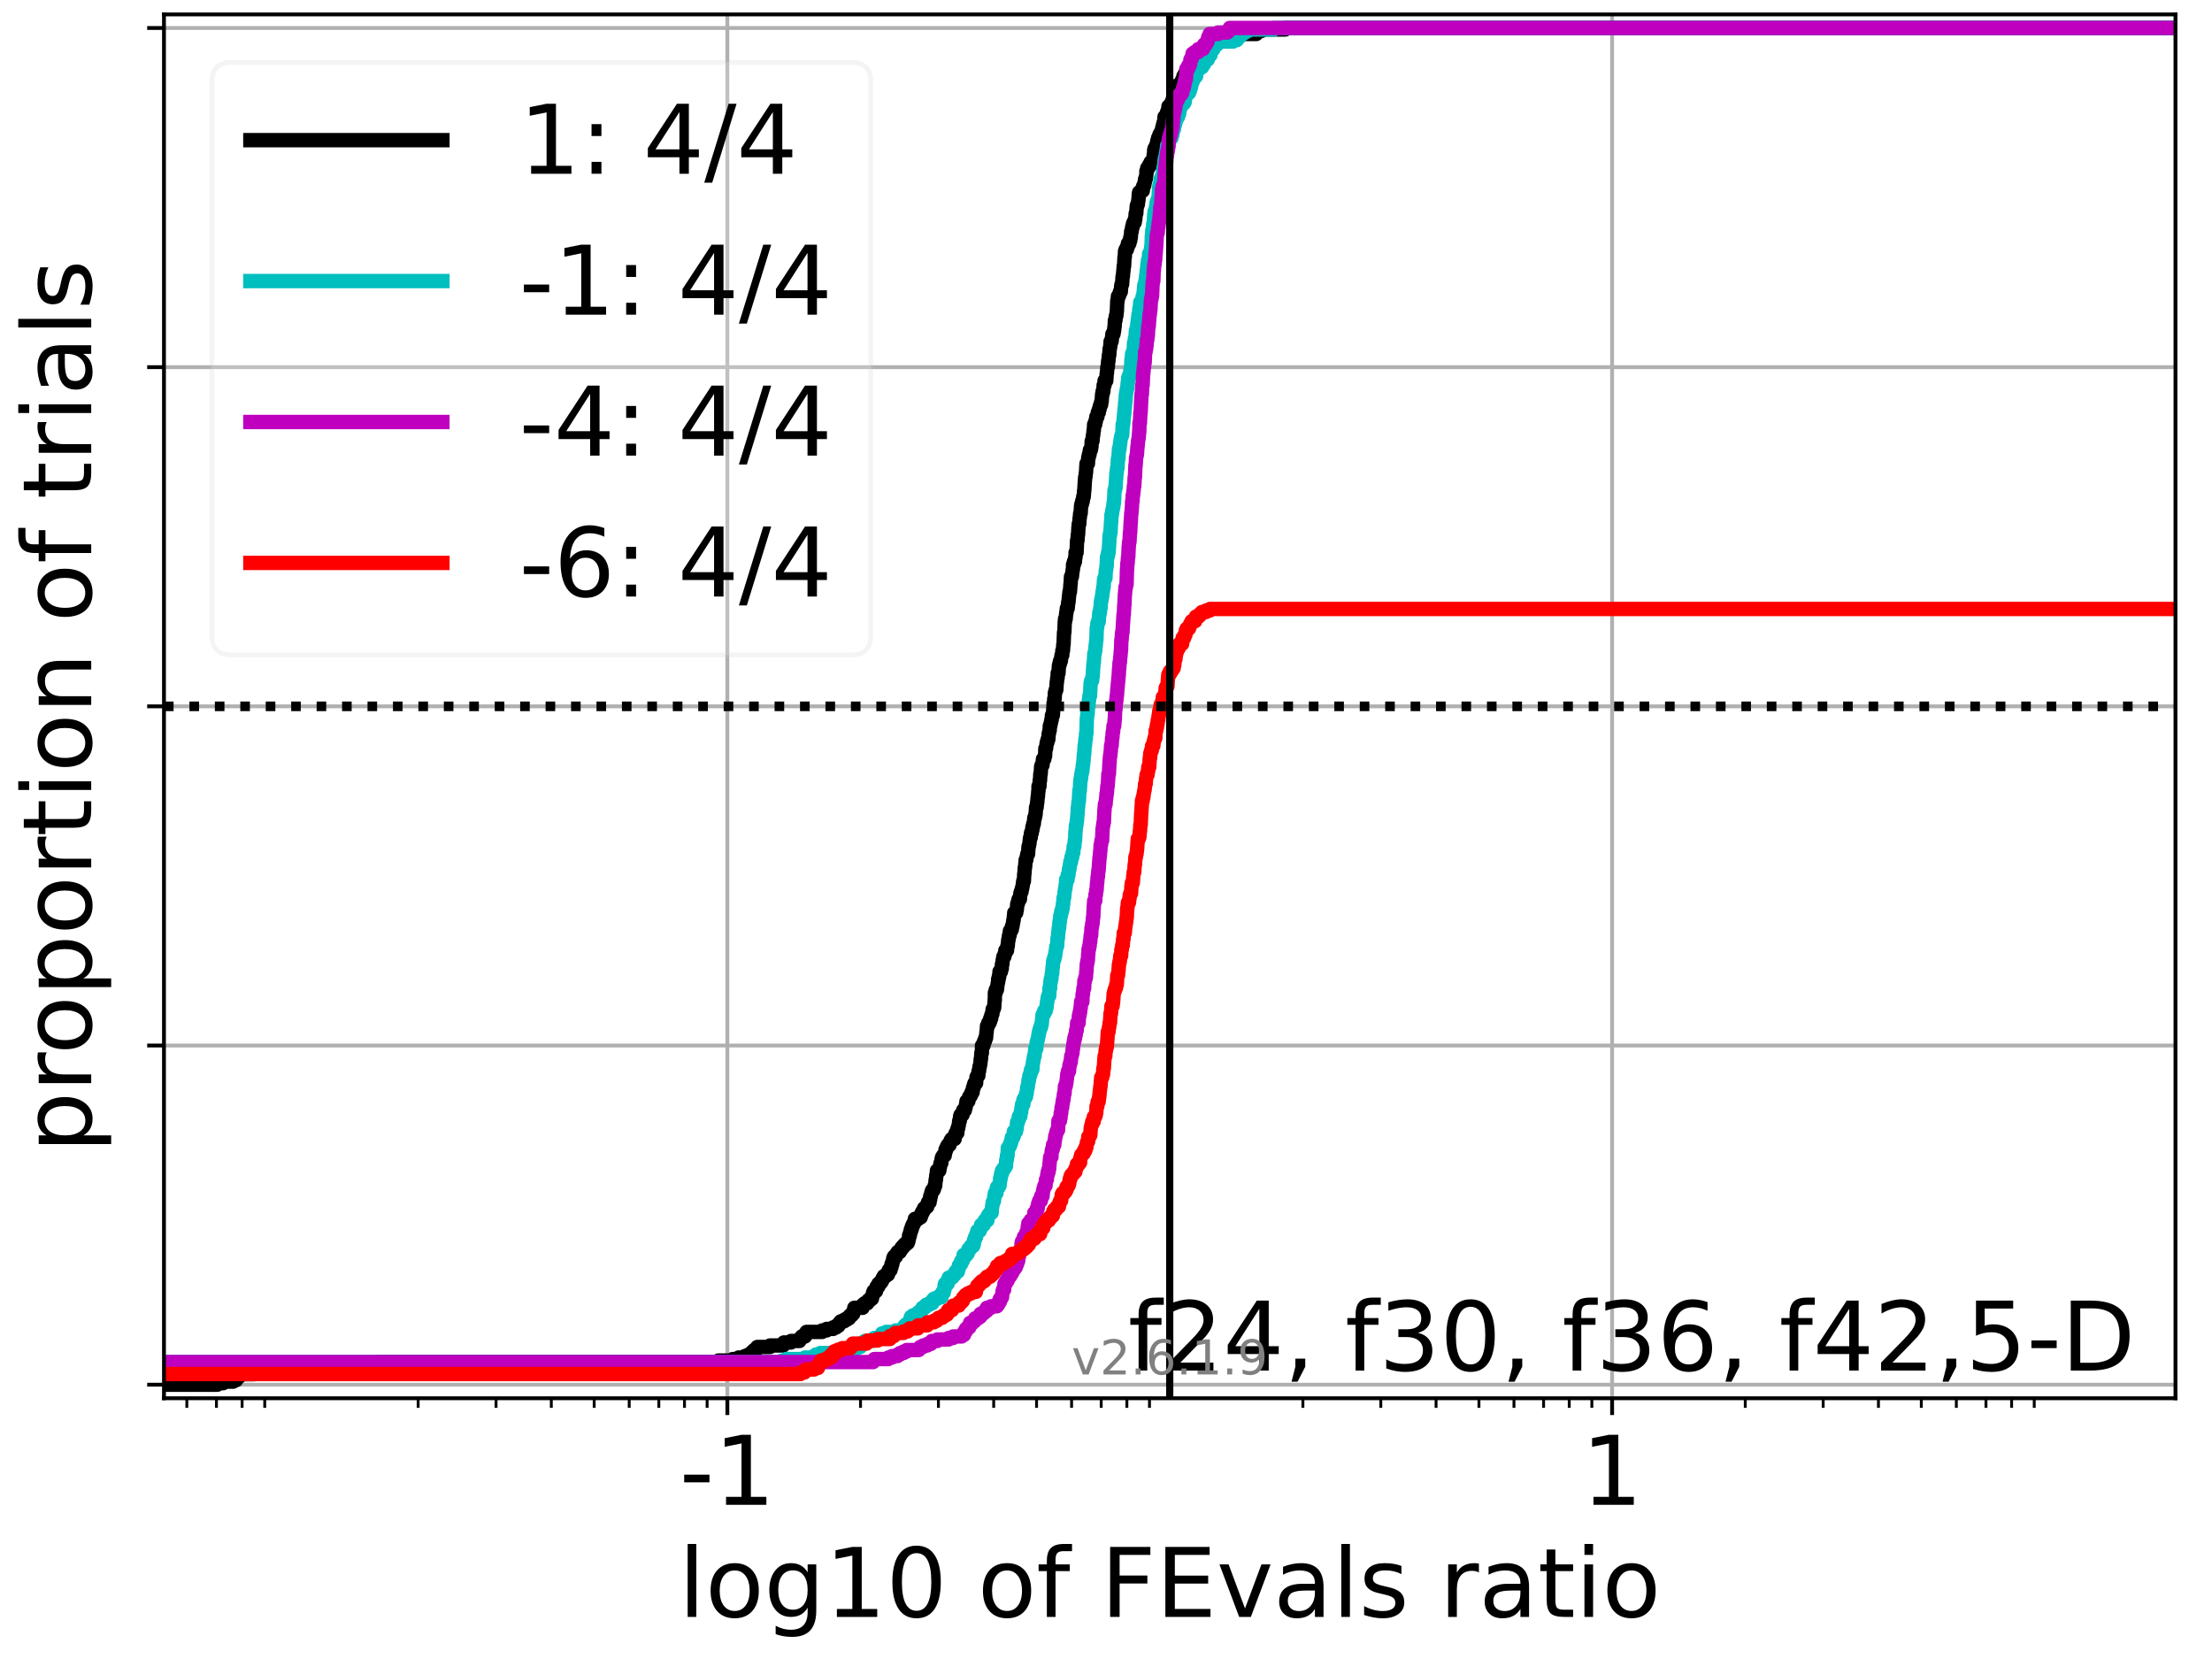 <?xml version="1.0" encoding="utf-8" standalone="no"?>
<!DOCTYPE svg PUBLIC "-//W3C//DTD SVG 1.1//EN"
  "http://www.w3.org/Graphics/SVG/1.1/DTD/svg11.dtd">
<!-- Created with matplotlib (https://matplotlib.org/) -->
<svg height="345.6pt" version="1.1" viewBox="0 0 460.8 345.6" width="460.8pt" xmlns="http://www.w3.org/2000/svg" xmlns:xlink="http://www.w3.org/1999/xlink">
 <defs>
  <style type="text/css">*{stroke-linecap:butt;stroke-linejoin:round;}</style>
 </defs>
 <g id="figure_1">
  <g id="patch_1">
   <path d="M 0 345.6 
L 460.8 345.6 
L 460.8 0 
L 0 0 
z
" style="fill:#ffffff;"/>
  </g>
  <g id="axes_1">
   <g id="patch_2">
    <path d="M 34.16 291.28 
L 453.192 291.28 
L 453.192 3 
L 34.16 3 
z
" style="fill:#ffffff;"/>
   </g>
   <g id="matplotlib.axis_1">
    <g id="xtick_1">
     <g id="line2d_1">
      <path clip-path="url(#p3f1c6be943)" d="M 151.521 291.28 
L 151.521 3 
" style="fill:none;stroke:#b0b0b0;stroke-linecap:square;stroke-width:0.8;"/>
     </g>
     <g id="line2d_2">
      <defs>
       <path d="M 0 0 
L 0 3.5 
" id="mcc4b16e714" style="stroke:#000000;stroke-width:0.8;"/>
      </defs>
      <g>
       <use style="stroke:#000000;stroke-width:0.8;" x="151.521" xlink:href="#mcc4b16e714" y="291.28"/>
      </g>
     </g>
     <g id="text_1">
      <!-- -1 -->
      <g transform="translate(141.55 313.477)scale(0.2 -0.2)">
       <defs>
        <path d="M 4.891 31.391 
L 31.203 31.391 
L 31.203 23.391 
L 4.891 23.391 
z
" id="DejaVuSans-45"/>
        <path d="M 12.406 8.297 
L 28.516 8.297 
L 28.516 63.922 
L 10.984 60.406 
L 10.984 69.391 
L 28.422 72.906 
L 38.281 72.906 
L 38.281 8.297 
L 54.391 8.297 
L 54.391 0 
L 12.406 0 
z
" id="DejaVuSans-49"/>
       </defs>
       <use xlink:href="#DejaVuSans-45"/>
       <use x="36.084" xlink:href="#DejaVuSans-49"/>
      </g>
     </g>
    </g>
    <g id="xtick_2">
     <g id="line2d_3">
      <path clip-path="url(#p3f1c6be943)" d="M 335.831 291.28 
L 335.831 3 
" style="fill:none;stroke:#b0b0b0;stroke-linecap:square;stroke-width:0.8;"/>
     </g>
     <g id="line2d_4">
      <g>
       <use style="stroke:#000000;stroke-width:0.8;" x="335.831" xlink:href="#mcc4b16e714" y="291.28"/>
      </g>
     </g>
     <g id="text_2">
      <!-- 1 -->
      <g transform="translate(329.469 313.477)scale(0.2 -0.2)">
       <use xlink:href="#DejaVuSans-49"/>
      </g>
     </g>
    </g>
    <g id="xtick_3">
     <g id="line2d_5">
      <defs>
       <path d="M 0 0 
L 0 2 
" id="m38ae5ee406" style="stroke:#000000;stroke-width:0.6;"/>
      </defs>
      <g>
       <use style="stroke:#000000;stroke-width:0.6;" x="38.921" xlink:href="#m38ae5ee406" y="291.28"/>
      </g>
     </g>
    </g>
    <g id="xtick_4">
     <g id="line2d_6">
      <g>
       <use style="stroke:#000000;stroke-width:0.6;" x="45.09" xlink:href="#m38ae5ee406" y="291.28"/>
      </g>
     </g>
    </g>
    <g id="xtick_5">
     <g id="line2d_7">
      <g>
       <use style="stroke:#000000;stroke-width:0.6;" x="50.435" xlink:href="#m38ae5ee406" y="291.28"/>
      </g>
     </g>
    </g>
    <g id="xtick_6">
     <g id="line2d_8">
      <g>
       <use style="stroke:#000000;stroke-width:0.6;" x="55.149" xlink:href="#m38ae5ee406" y="291.28"/>
      </g>
     </g>
    </g>
    <g id="xtick_7">
     <g id="line2d_9">
      <g>
       <use style="stroke:#000000;stroke-width:0.6;" x="87.107" xlink:href="#m38ae5ee406" y="291.28"/>
      </g>
     </g>
    </g>
    <g id="xtick_8">
     <g id="line2d_10">
      <g>
       <use style="stroke:#000000;stroke-width:0.6;" x="103.335" xlink:href="#m38ae5ee406" y="291.28"/>
      </g>
     </g>
    </g>
    <g id="xtick_9">
     <g id="line2d_11">
      <g>
       <use style="stroke:#000000;stroke-width:0.6;" x="114.848" xlink:href="#m38ae5ee406" y="291.28"/>
      </g>
     </g>
    </g>
    <g id="xtick_10">
     <g id="line2d_12">
      <g>
       <use style="stroke:#000000;stroke-width:0.6;" x="123.779" xlink:href="#m38ae5ee406" y="291.28"/>
      </g>
     </g>
    </g>
    <g id="xtick_11">
     <g id="line2d_13">
      <g>
       <use style="stroke:#000000;stroke-width:0.6;" x="131.076" xlink:href="#m38ae5ee406" y="291.28"/>
      </g>
     </g>
    </g>
    <g id="xtick_12">
     <g id="line2d_14">
      <g>
       <use style="stroke:#000000;stroke-width:0.6;" x="137.246" xlink:href="#m38ae5ee406" y="291.28"/>
      </g>
     </g>
    </g>
    <g id="xtick_13">
     <g id="line2d_15">
      <g>
       <use style="stroke:#000000;stroke-width:0.6;" x="142.59" xlink:href="#m38ae5ee406" y="291.28"/>
      </g>
     </g>
    </g>
    <g id="xtick_14">
     <g id="line2d_16">
      <g>
       <use style="stroke:#000000;stroke-width:0.6;" x="147.304" xlink:href="#m38ae5ee406" y="291.28"/>
      </g>
     </g>
    </g>
    <g id="xtick_15">
     <g id="line2d_17">
      <g>
       <use style="stroke:#000000;stroke-width:0.6;" x="179.262" xlink:href="#m38ae5ee406" y="291.28"/>
      </g>
     </g>
    </g>
    <g id="xtick_16">
     <g id="line2d_18">
      <g>
       <use style="stroke:#000000;stroke-width:0.6;" x="195.49" xlink:href="#m38ae5ee406" y="291.28"/>
      </g>
     </g>
    </g>
    <g id="xtick_17">
     <g id="line2d_19">
      <g>
       <use style="stroke:#000000;stroke-width:0.6;" x="207.004" xlink:href="#m38ae5ee406" y="291.28"/>
      </g>
     </g>
    </g>
    <g id="xtick_18">
     <g id="line2d_20">
      <g>
       <use style="stroke:#000000;stroke-width:0.6;" x="215.934" xlink:href="#m38ae5ee406" y="291.28"/>
      </g>
     </g>
    </g>
    <g id="xtick_19">
     <g id="line2d_21">
      <g>
       <use style="stroke:#000000;stroke-width:0.6;" x="223.231" xlink:href="#m38ae5ee406" y="291.28"/>
      </g>
     </g>
    </g>
    <g id="xtick_20">
     <g id="line2d_22">
      <g>
       <use style="stroke:#000000;stroke-width:0.6;" x="229.401" xlink:href="#m38ae5ee406" y="291.28"/>
      </g>
     </g>
    </g>
    <g id="xtick_21">
     <g id="line2d_23">
      <g>
       <use style="stroke:#000000;stroke-width:0.6;" x="234.745" xlink:href="#m38ae5ee406" y="291.28"/>
      </g>
     </g>
    </g>
    <g id="xtick_22">
     <g id="line2d_24">
      <g>
       <use style="stroke:#000000;stroke-width:0.6;" x="239.459" xlink:href="#m38ae5ee406" y="291.28"/>
      </g>
     </g>
    </g>
    <g id="xtick_23">
     <g id="line2d_25">
      <g>
       <use style="stroke:#000000;stroke-width:0.6;" x="271.418" xlink:href="#m38ae5ee406" y="291.28"/>
      </g>
     </g>
    </g>
    <g id="xtick_24">
     <g id="line2d_26">
      <g>
       <use style="stroke:#000000;stroke-width:0.6;" x="287.645" xlink:href="#m38ae5ee406" y="291.28"/>
      </g>
     </g>
    </g>
    <g id="xtick_25">
     <g id="line2d_27">
      <g>
       <use style="stroke:#000000;stroke-width:0.6;" x="299.159" xlink:href="#m38ae5ee406" y="291.28"/>
      </g>
     </g>
    </g>
    <g id="xtick_26">
     <g id="line2d_28">
      <g>
       <use style="stroke:#000000;stroke-width:0.6;" x="308.09" xlink:href="#m38ae5ee406" y="291.28"/>
      </g>
     </g>
    </g>
    <g id="xtick_27">
     <g id="line2d_29">
      <g>
       <use style="stroke:#000000;stroke-width:0.6;" x="315.387" xlink:href="#m38ae5ee406" y="291.28"/>
      </g>
     </g>
    </g>
    <g id="xtick_28">
     <g id="line2d_30">
      <g>
       <use style="stroke:#000000;stroke-width:0.6;" x="321.556" xlink:href="#m38ae5ee406" y="291.28"/>
      </g>
     </g>
    </g>
    <g id="xtick_29">
     <g id="line2d_31">
      <g>
       <use style="stroke:#000000;stroke-width:0.6;" x="326.901" xlink:href="#m38ae5ee406" y="291.28"/>
      </g>
     </g>
    </g>
    <g id="xtick_30">
     <g id="line2d_32">
      <g>
       <use style="stroke:#000000;stroke-width:0.6;" x="331.615" xlink:href="#m38ae5ee406" y="291.28"/>
      </g>
     </g>
    </g>
    <g id="xtick_31">
     <g id="line2d_33">
      <g>
       <use style="stroke:#000000;stroke-width:0.6;" x="363.573" xlink:href="#m38ae5ee406" y="291.28"/>
      </g>
     </g>
    </g>
    <g id="xtick_32">
     <g id="line2d_34">
      <g>
       <use style="stroke:#000000;stroke-width:0.6;" x="379.801" xlink:href="#m38ae5ee406" y="291.28"/>
      </g>
     </g>
    </g>
    <g id="xtick_33">
     <g id="line2d_35">
      <g>
       <use style="stroke:#000000;stroke-width:0.6;" x="391.314" xlink:href="#m38ae5ee406" y="291.28"/>
      </g>
     </g>
    </g>
    <g id="xtick_34">
     <g id="line2d_36">
      <g>
       <use style="stroke:#000000;stroke-width:0.6;" x="400.245" xlink:href="#m38ae5ee406" y="291.28"/>
      </g>
     </g>
    </g>
    <g id="xtick_35">
     <g id="line2d_37">
      <g>
       <use style="stroke:#000000;stroke-width:0.6;" x="407.542" xlink:href="#m38ae5ee406" y="291.28"/>
      </g>
     </g>
    </g>
    <g id="xtick_36">
     <g id="line2d_38">
      <g>
       <use style="stroke:#000000;stroke-width:0.6;" x="413.712" xlink:href="#m38ae5ee406" y="291.28"/>
      </g>
     </g>
    </g>
    <g id="xtick_37">
     <g id="line2d_39">
      <g>
       <use style="stroke:#000000;stroke-width:0.6;" x="419.056" xlink:href="#m38ae5ee406" y="291.28"/>
      </g>
     </g>
    </g>
    <g id="xtick_38">
     <g id="line2d_40">
      <g>
       <use style="stroke:#000000;stroke-width:0.6;" x="423.77" xlink:href="#m38ae5ee406" y="291.28"/>
      </g>
     </g>
    </g>
    <g id="text_3">
     <!-- log10 of FEvals ratio -->
     <g transform="translate(141.371 336.833)scale(0.2 -0.2)">
      <defs>
       <path d="M 9.422 75.984 
L 18.406 75.984 
L 18.406 0 
L 9.422 0 
z
" id="DejaVuSans-108"/>
       <path d="M 30.609 48.391 
Q 23.391 48.391 19.188 42.75 
Q 14.984 37.109 14.984 27.297 
Q 14.984 17.484 19.156 11.844 
Q 23.344 6.203 30.609 6.203 
Q 37.797 6.203 41.984 11.859 
Q 46.188 17.531 46.188 27.297 
Q 46.188 37.016 41.984 42.703 
Q 37.797 48.391 30.609 48.391 
z
M 30.609 56 
Q 42.328 56 49.016 48.375 
Q 55.719 40.766 55.719 27.297 
Q 55.719 13.875 49.016 6.219 
Q 42.328 -1.422 30.609 -1.422 
Q 18.844 -1.422 12.172 6.219 
Q 5.516 13.875 5.516 27.297 
Q 5.516 40.766 12.172 48.375 
Q 18.844 56 30.609 56 
z
" id="DejaVuSans-111"/>
       <path d="M 45.406 27.984 
Q 45.406 37.75 41.375 43.109 
Q 37.359 48.484 30.078 48.484 
Q 22.859 48.484 18.828 43.109 
Q 14.797 37.75 14.797 27.984 
Q 14.797 18.266 18.828 12.891 
Q 22.859 7.516 30.078 7.516 
Q 37.359 7.516 41.375 12.891 
Q 45.406 18.266 45.406 27.984 
z
M 54.391 6.781 
Q 54.391 -7.172 48.188 -13.984 
Q 42 -20.797 29.203 -20.797 
Q 24.469 -20.797 20.266 -20.094 
Q 16.062 -19.391 12.109 -17.922 
L 12.109 -9.188 
Q 16.062 -11.328 19.922 -12.344 
Q 23.781 -13.375 27.781 -13.375 
Q 36.625 -13.375 41.016 -8.766 
Q 45.406 -4.156 45.406 5.172 
L 45.406 9.625 
Q 42.625 4.781 38.281 2.391 
Q 33.938 0 27.875 0 
Q 17.828 0 11.672 7.656 
Q 5.516 15.328 5.516 27.984 
Q 5.516 40.672 11.672 48.328 
Q 17.828 56 27.875 56 
Q 33.938 56 38.281 53.609 
Q 42.625 51.219 45.406 46.391 
L 45.406 54.688 
L 54.391 54.688 
z
" id="DejaVuSans-103"/>
       <path d="M 31.781 66.406 
Q 24.172 66.406 20.328 58.906 
Q 16.5 51.422 16.5 36.375 
Q 16.5 21.391 20.328 13.891 
Q 24.172 6.391 31.781 6.391 
Q 39.453 6.391 43.281 13.891 
Q 47.125 21.391 47.125 36.375 
Q 47.125 51.422 43.281 58.906 
Q 39.453 66.406 31.781 66.406 
z
M 31.781 74.219 
Q 44.047 74.219 50.516 64.516 
Q 56.984 54.828 56.984 36.375 
Q 56.984 17.969 50.516 8.266 
Q 44.047 -1.422 31.781 -1.422 
Q 19.531 -1.422 13.062 8.266 
Q 6.594 17.969 6.594 36.375 
Q 6.594 54.828 13.062 64.516 
Q 19.531 74.219 31.781 74.219 
z
" id="DejaVuSans-48"/>
       <path id="DejaVuSans-32"/>
       <path d="M 37.109 75.984 
L 37.109 68.5 
L 28.516 68.5 
Q 23.688 68.5 21.797 66.547 
Q 19.922 64.594 19.922 59.516 
L 19.922 54.688 
L 34.719 54.688 
L 34.719 47.703 
L 19.922 47.703 
L 19.922 0 
L 10.891 0 
L 10.891 47.703 
L 2.297 47.703 
L 2.297 54.688 
L 10.891 54.688 
L 10.891 58.5 
Q 10.891 67.625 15.141 71.797 
Q 19.391 75.984 28.609 75.984 
z
" id="DejaVuSans-102"/>
       <path d="M 9.812 72.906 
L 51.703 72.906 
L 51.703 64.594 
L 19.672 64.594 
L 19.672 43.109 
L 48.578 43.109 
L 48.578 34.812 
L 19.672 34.812 
L 19.672 0 
L 9.812 0 
z
" id="DejaVuSans-70"/>
       <path d="M 9.812 72.906 
L 55.906 72.906 
L 55.906 64.594 
L 19.672 64.594 
L 19.672 43.016 
L 54.391 43.016 
L 54.391 34.719 
L 19.672 34.719 
L 19.672 8.297 
L 56.781 8.297 
L 56.781 0 
L 9.812 0 
z
" id="DejaVuSans-69"/>
       <path d="M 2.984 54.688 
L 12.5 54.688 
L 29.594 8.797 
L 46.688 54.688 
L 56.203 54.688 
L 35.688 0 
L 23.484 0 
z
" id="DejaVuSans-118"/>
       <path d="M 34.281 27.484 
Q 23.391 27.484 19.188 25 
Q 14.984 22.516 14.984 16.5 
Q 14.984 11.719 18.141 8.906 
Q 21.297 6.109 26.703 6.109 
Q 34.188 6.109 38.703 11.406 
Q 43.219 16.703 43.219 25.484 
L 43.219 27.484 
z
M 52.203 31.203 
L 52.203 0 
L 43.219 0 
L 43.219 8.297 
Q 40.141 3.328 35.547 0.953 
Q 30.953 -1.422 24.312 -1.422 
Q 15.922 -1.422 10.953 3.297 
Q 6 8.016 6 15.922 
Q 6 25.141 12.172 29.828 
Q 18.359 34.516 30.609 34.516 
L 43.219 34.516 
L 43.219 35.406 
Q 43.219 41.609 39.141 45 
Q 35.062 48.391 27.688 48.391 
Q 23 48.391 18.547 47.266 
Q 14.109 46.141 10.016 43.891 
L 10.016 52.203 
Q 14.938 54.109 19.578 55.047 
Q 24.219 56 28.609 56 
Q 40.484 56 46.344 49.844 
Q 52.203 43.703 52.203 31.203 
z
" id="DejaVuSans-97"/>
       <path d="M 44.281 53.078 
L 44.281 44.578 
Q 40.484 46.531 36.375 47.5 
Q 32.281 48.484 27.875 48.484 
Q 21.188 48.484 17.844 46.438 
Q 14.5 44.391 14.5 40.281 
Q 14.5 37.156 16.891 35.375 
Q 19.281 33.594 26.516 31.984 
L 29.594 31.297 
Q 39.156 29.25 43.188 25.516 
Q 47.219 21.781 47.219 15.094 
Q 47.219 7.469 41.188 3.016 
Q 35.156 -1.422 24.609 -1.422 
Q 20.219 -1.422 15.453 -0.562 
Q 10.688 0.297 5.422 2 
L 5.422 11.281 
Q 10.406 8.688 15.234 7.391 
Q 20.062 6.109 24.812 6.109 
Q 31.156 6.109 34.562 8.281 
Q 37.984 10.453 37.984 14.406 
Q 37.984 18.062 35.516 20.016 
Q 33.062 21.969 24.703 23.781 
L 21.578 24.516 
Q 13.234 26.266 9.516 29.906 
Q 5.812 33.547 5.812 39.891 
Q 5.812 47.609 11.281 51.797 
Q 16.75 56 26.812 56 
Q 31.781 56 36.172 55.266 
Q 40.578 54.547 44.281 53.078 
z
" id="DejaVuSans-115"/>
       <path d="M 41.109 46.297 
Q 39.594 47.172 37.812 47.578 
Q 36.031 48 33.891 48 
Q 26.266 48 22.188 43.047 
Q 18.109 38.094 18.109 28.812 
L 18.109 0 
L 9.078 0 
L 9.078 54.688 
L 18.109 54.688 
L 18.109 46.188 
Q 20.953 51.172 25.484 53.578 
Q 30.031 56 36.531 56 
Q 37.453 56 38.578 55.875 
Q 39.703 55.766 41.062 55.516 
z
" id="DejaVuSans-114"/>
       <path d="M 18.312 70.219 
L 18.312 54.688 
L 36.812 54.688 
L 36.812 47.703 
L 18.312 47.703 
L 18.312 18.016 
Q 18.312 11.328 20.141 9.422 
Q 21.969 7.516 27.594 7.516 
L 36.812 7.516 
L 36.812 0 
L 27.594 0 
Q 17.188 0 13.234 3.875 
Q 9.281 7.766 9.281 18.016 
L 9.281 47.703 
L 2.688 47.703 
L 2.688 54.688 
L 9.281 54.688 
L 9.281 70.219 
z
" id="DejaVuSans-116"/>
       <path d="M 9.422 54.688 
L 18.406 54.688 
L 18.406 0 
L 9.422 0 
z
M 9.422 75.984 
L 18.406 75.984 
L 18.406 64.594 
L 9.422 64.594 
z
" id="DejaVuSans-105"/>
      </defs>
      <use xlink:href="#DejaVuSans-108"/>
      <use x="27.783" xlink:href="#DejaVuSans-111"/>
      <use x="88.965" xlink:href="#DejaVuSans-103"/>
      <use x="152.441" xlink:href="#DejaVuSans-49"/>
      <use x="216.064" xlink:href="#DejaVuSans-48"/>
      <use x="279.688" xlink:href="#DejaVuSans-32"/>
      <use x="311.475" xlink:href="#DejaVuSans-111"/>
      <use x="372.656" xlink:href="#DejaVuSans-102"/>
      <use x="407.861" xlink:href="#DejaVuSans-32"/>
      <use x="439.648" xlink:href="#DejaVuSans-70"/>
      <use x="497.168" xlink:href="#DejaVuSans-69"/>
      <use x="560.352" xlink:href="#DejaVuSans-118"/>
      <use x="619.531" xlink:href="#DejaVuSans-97"/>
      <use x="680.811" xlink:href="#DejaVuSans-108"/>
      <use x="708.594" xlink:href="#DejaVuSans-115"/>
      <use x="760.693" xlink:href="#DejaVuSans-32"/>
      <use x="792.48" xlink:href="#DejaVuSans-114"/>
      <use x="833.594" xlink:href="#DejaVuSans-97"/>
      <use x="894.873" xlink:href="#DejaVuSans-116"/>
      <use x="934.082" xlink:href="#DejaVuSans-105"/>
      <use x="961.865" xlink:href="#DejaVuSans-111"/>
     </g>
    </g>
   </g>
   <g id="matplotlib.axis_2">
    <g id="ytick_1">
     <g id="line2d_41">
      <path clip-path="url(#p3f1c6be943)" d="M 34.16 288.454 
L 453.192 288.454 
" style="fill:none;stroke:#b0b0b0;stroke-linecap:square;stroke-width:0.8;"/>
     </g>
     <g id="line2d_42">
      <defs>
       <path d="M 0 0 
L -3.5 0 
" id="mf1efd8cb82" style="stroke:#000000;stroke-width:0.8;"/>
      </defs>
      <g>
       <use style="stroke:#000000;stroke-width:0.8;" x="34.16" xlink:href="#mf1efd8cb82" y="288.454"/>
      </g>
     </g>
    </g>
    <g id="ytick_2">
     <g id="line2d_43">
      <path clip-path="url(#p3f1c6be943)" d="M 34.16 217.797 
L 453.192 217.797 
" style="fill:none;stroke:#b0b0b0;stroke-linecap:square;stroke-width:0.8;"/>
     </g>
     <g id="line2d_44">
      <g>
       <use style="stroke:#000000;stroke-width:0.8;" x="34.16" xlink:href="#mf1efd8cb82" y="217.797"/>
      </g>
     </g>
    </g>
    <g id="ytick_3">
     <g id="line2d_45">
      <path clip-path="url(#p3f1c6be943)" d="M 34.16 147.14 
L 453.192 147.14 
" style="fill:none;stroke:#b0b0b0;stroke-linecap:square;stroke-width:0.8;"/>
     </g>
     <g id="line2d_46">
      <g>
       <use style="stroke:#000000;stroke-width:0.8;" x="34.16" xlink:href="#mf1efd8cb82" y="147.14"/>
      </g>
     </g>
    </g>
    <g id="ytick_4">
     <g id="line2d_47">
      <path clip-path="url(#p3f1c6be943)" d="M 34.16 76.483 
L 453.192 76.483 
" style="fill:none;stroke:#b0b0b0;stroke-linecap:square;stroke-width:0.8;"/>
     </g>
     <g id="line2d_48">
      <g>
       <use style="stroke:#000000;stroke-width:0.8;" x="34.16" xlink:href="#mf1efd8cb82" y="76.483"/>
      </g>
     </g>
    </g>
    <g id="ytick_5">
     <g id="line2d_49">
      <path clip-path="url(#p3f1c6be943)" d="M 34.16 5.826 
L 453.192 5.826 
" style="fill:none;stroke:#b0b0b0;stroke-linecap:square;stroke-width:0.8;"/>
     </g>
     <g id="line2d_50">
      <g>
       <use style="stroke:#000000;stroke-width:0.8;" x="34.16" xlink:href="#mf1efd8cb82" y="5.826"/>
      </g>
     </g>
    </g>
    <g id="text_4">
     <!-- proportion of trials -->
     <g transform="translate(19.001 240.146)rotate(-90)scale(0.2 -0.2)">
      <defs>
       <path d="M 18.109 8.203 
L 18.109 -20.797 
L 9.078 -20.797 
L 9.078 54.688 
L 18.109 54.688 
L 18.109 46.391 
Q 20.953 51.266 25.266 53.625 
Q 29.594 56 35.594 56 
Q 45.562 56 51.781 48.094 
Q 58.016 40.188 58.016 27.297 
Q 58.016 14.406 51.781 6.484 
Q 45.562 -1.422 35.594 -1.422 
Q 29.594 -1.422 25.266 0.953 
Q 20.953 3.328 18.109 8.203 
z
M 48.688 27.297 
Q 48.688 37.203 44.609 42.844 
Q 40.531 48.484 33.406 48.484 
Q 26.266 48.484 22.188 42.844 
Q 18.109 37.203 18.109 27.297 
Q 18.109 17.391 22.188 11.75 
Q 26.266 6.109 33.406 6.109 
Q 40.531 6.109 44.609 11.75 
Q 48.688 17.391 48.688 27.297 
z
" id="DejaVuSans-112"/>
       <path d="M 54.891 33.016 
L 54.891 0 
L 45.906 0 
L 45.906 32.719 
Q 45.906 40.484 42.875 44.328 
Q 39.844 48.188 33.797 48.188 
Q 26.516 48.188 22.312 43.547 
Q 18.109 38.922 18.109 30.906 
L 18.109 0 
L 9.078 0 
L 9.078 54.688 
L 18.109 54.688 
L 18.109 46.188 
Q 21.344 51.125 25.703 53.562 
Q 30.078 56 35.797 56 
Q 45.219 56 50.047 50.172 
Q 54.891 44.344 54.891 33.016 
z
" id="DejaVuSans-110"/>
      </defs>
      <use xlink:href="#DejaVuSans-112"/>
      <use x="63.477" xlink:href="#DejaVuSans-114"/>
      <use x="102.34" xlink:href="#DejaVuSans-111"/>
      <use x="163.521" xlink:href="#DejaVuSans-112"/>
      <use x="226.998" xlink:href="#DejaVuSans-111"/>
      <use x="288.18" xlink:href="#DejaVuSans-114"/>
      <use x="329.293" xlink:href="#DejaVuSans-116"/>
      <use x="368.502" xlink:href="#DejaVuSans-105"/>
      <use x="396.285" xlink:href="#DejaVuSans-111"/>
      <use x="457.467" xlink:href="#DejaVuSans-110"/>
      <use x="520.846" xlink:href="#DejaVuSans-32"/>
      <use x="552.633" xlink:href="#DejaVuSans-111"/>
      <use x="613.814" xlink:href="#DejaVuSans-102"/>
      <use x="649.02" xlink:href="#DejaVuSans-32"/>
      <use x="680.807" xlink:href="#DejaVuSans-116"/>
      <use x="720.016" xlink:href="#DejaVuSans-114"/>
      <use x="761.129" xlink:href="#DejaVuSans-105"/>
      <use x="788.912" xlink:href="#DejaVuSans-97"/>
      <use x="850.191" xlink:href="#DejaVuSans-108"/>
      <use x="877.975" xlink:href="#DejaVuSans-115"/>
     </g>
    </g>
   </g>
   <g id="line2d_51">
    <path clip-path="url(#p3f1c6be943)" d="M 34.16 288.454 
L 45.283 288.454 
L 45.283 288.14 
L 46.487 288.14 
L 46.487 287.826 
L 48.554 287.826 
L 48.554 287.512 
L 49.2 287.512 
L 49.2 287.198 
L 49.375 287.198 
L 49.375 286.884 
L 49.721 286.884 
L 49.721 286.57 
L 50.122 286.57 
L 50.122 286.256 
L 53.033 286.256 
L 53.033 285.941 
L 57.395 285.941 
L 57.395 285.627 
L 60.414 285.627 
L 60.414 285.313 
L 60.634 285.313 
L 60.634 284.999 
L 66.831 284.999 
L 66.831 284.685 
L 68.986 284.685 
L 68.986 284.371 
L 72.718 284.371 
L 72.718 284.057 
L 78.667 284.057 
L 78.667 283.743 
L 149.641 283.743 
L 149.641 283.429 
L 152.665 283.429 
L 152.665 283.115 
L 153.869 283.115 
L 153.869 282.801 
L 155.175 282.801 
L 155.175 282.487 
L 155.935 282.487 
L 155.935 282.173 
L 156.582 282.173 
L 156.582 281.859 
L 156.756 281.859 
L 156.756 281.545 
L 157.103 281.545 
L 157.103 281.231 
L 157.504 281.231 
L 157.504 280.917 
L 157.757 280.917 
L 157.757 280.603 
L 160.415 280.603 
L 160.415 280.289 
L 163.154 280.289 
L 163.154 279.975 
L 163.291 279.975 
L 163.291 279.661 
L 164.777 279.661 
L 164.777 279.347 
L 166.536 279.347 
L 166.536 279.033 
L 166.752 279.033 
L 166.752 278.719 
L 167.02 278.719 
L 167.02 278.405 
L 167.708 278.405 
L 167.796 277.777 
L 168.015 277.777 
L 168.015 277.463 
L 171.27 277.463 
L 171.27 277.149 
L 172.206 277.149 
L 172.206 276.835 
L 173.557 276.835 
L 173.557 276.521 
L 174.213 276.521 
L 174.213 276.207 
L 174.652 276.207 
L 174.652 275.893 
L 174.868 275.893 
L 174.868 275.578 
L 175.136 275.578 
L 175.136 275.264 
L 175.824 275.264 
L 175.824 274.95 
L 176.368 274.95 
L 176.368 274.636 
L 176.864 274.636 
L 176.864 274.322 
L 177.08 274.322 
L 177.08 274.008 
L 177.444 274.008 
L 177.444 273.694 
L 177.741 273.694 
L 177.805 273.066 
L 177.88 273.066 
L 177.975 272.438 
L 179.689 272.438 
L 179.724 271.81 
L 180.1 271.81 
L 180.1 271.496 
L 180.673 271.496 
L 180.673 271.182 
L 180.892 271.182 
L 180.892 270.868 
L 181.249 270.868 
L 181.249 270.554 
L 181.638 270.554 
L 181.674 269.926 
L 181.797 269.926 
L 181.864 269.298 
L 181.991 269.298 
L 181.991 268.984 
L 182.491 268.984 
L 182.578 268.356 
L 182.615 268.356 
L 182.615 268.042 
L 182.959 268.042 
L 183 267.414 
L 183.34 267.414 
L 183.34 267.1 
L 183.605 267.1 
L 183.605 266.786 
L 183.78 266.786 
L 183.78 266.472 
L 183.932 266.472 
L 183.932 266.158 
L 184.127 266.158 
L 184.127 265.844 
L 184.528 265.844 
L 184.528 265.529 
L 184.98 265.529 
L 185.067 264.901 
L 185.156 264.901 
L 185.156 264.587 
L 185.506 264.587 
L 185.56 263.959 
L 185.713 263.959 
L 185.72 263.331 
L 185.888 263.331 
L 185.944 262.703 
L 186.049 262.703 
L 186.092 262.075 
L 186.235 262.075 
L 186.235 261.761 
L 186.636 261.761 
L 186.636 261.447 
L 186.786 261.447 
L 186.786 261.133 
L 186.985 261.133 
L 186.985 260.819 
L 187.439 260.819 
L 187.439 260.505 
L 187.635 260.505 
L 187.635 260.191 
L 187.84 260.191 
L 187.84 259.877 
L 188.112 259.877 
L 188.112 259.563 
L 188.39 259.563 
L 188.39 259.249 
L 188.737 259.249 
L 188.737 258.935 
L 189.102 258.935 
L 189.102 258.621 
L 189.227 258.621 
L 189.317 257.993 
L 189.365 257.993 
L 189.375 257.365 
L 189.547 257.365 
L 189.585 256.737 
L 189.702 256.737 
L 189.747 256.109 
L 189.929 256.109 
L 189.969 255.481 
L 190.107 255.481 
L 190.107 255.166 
L 190.273 255.166 
L 190.273 254.852 
L 190.43 254.852 
L 190.43 254.538 
L 190.556 254.538 
L 190.594 253.91 
L 191.319 253.91 
L 191.319 253.596 
L 191.801 253.596 
L 191.801 253.282 
L 191.916 253.282 
L 191.996 252.654 
L 192.182 252.654 
L 192.182 252.34 
L 192.349 252.34 
L 192.349 252.026 
L 192.497 252.026 
L 192.497 251.712 
L 192.81 251.712 
L 192.81 251.398 
L 193.144 251.398 
L 193.221 250.77 
L 193.318 250.77 
L 193.318 250.456 
L 193.652 250.456 
L 193.665 249.828 
L 193.78 249.828 
L 193.78 249.2 
L 193.909 249.2 
L 193.976 248.572 
L 194.066 248.572 
L 194.066 248.258 
L 194.191 248.258 
L 194.191 247.944 
L 194.459 247.944 
L 194.459 247.63 
L 194.595 247.63 
L 194.701 247.002 
L 194.819 247.002 
L 194.916 245.746 
L 194.975 245.746 
L 195.049 244.803 
L 195.11 244.803 
L 195.184 243.861 
L 195.674 243.861 
L 195.751 243.233 
L 195.792 243.233 
L 195.872 242.605 
L 195.94 242.605 
L 195.94 242.291 
L 196.091 242.291 
L 196.166 241.349 
L 196.26 241.349 
L 196.26 241.035 
L 196.455 241.035 
L 196.455 240.721 
L 196.793 240.721 
L 196.877 240.093 
L 196.927 240.093 
L 196.977 239.465 
L 197.147 239.465 
L 197.147 239.151 
L 197.269 239.151 
L 197.269 238.837 
L 197.45 238.837 
L 197.45 238.523 
L 197.812 238.523 
L 197.903 237.895 
L 198.034 237.895 
L 198.034 237.581 
L 198.234 237.581 
L 198.234 237.267 
L 198.868 237.267 
L 198.944 236.639 
L 198.98 236.639 
L 198.98 236.325 
L 199.094 236.325 
L 199.094 236.011 
L 199.429 236.011 
L 199.473 235.069 
L 199.59 235.069 
L 199.689 234.44 
L 199.722 234.44 
L 199.823 233.498 
L 199.943 233.498 
L 200.01 232.556 
L 200.112 232.556 
L 200.112 232.242 
L 200.512 232.242 
L 200.541 231.614 
L 200.645 231.614 
L 200.645 231.3 
L 200.997 231.3 
L 201.088 230.672 
L 201.162 230.672 
L 201.237 230.044 
L 201.287 230.044 
L 201.339 229.416 
L 201.722 229.416 
L 201.794 228.788 
L 201.904 228.788 
L 201.904 228.474 
L 202.112 228.474 
L 202.112 228.16 
L 202.289 228.16 
L 202.386 227.532 
L 202.616 227.532 
L 202.692 226.59 
L 202.832 226.59 
L 202.888 225.962 
L 203.007 225.962 
L 203.007 225.648 
L 203.338 225.648 
L 203.423 224.392 
L 203.581 224.392 
L 203.581 224.077 
L 203.807 224.077 
L 203.857 223.135 
L 203.947 223.135 
L 204.049 222.193 
L 204.112 222.193 
L 204.215 221.565 
L 204.234 221.565 
L 204.303 220.623 
L 204.357 220.623 
L 204.435 219.367 
L 204.542 219.367 
L 204.577 217.797 
L 204.884 217.797 
L 204.916 217.169 
L 205.028 217.169 
L 205.028 216.855 
L 205.199 216.855 
L 205.259 216.227 
L 205.414 216.227 
L 205.5 214.971 
L 205.542 214.971 
L 205.62 213.714 
L 205.823 213.714 
L 205.875 213.086 
L 206.14 213.086 
L 206.14 212.772 
L 206.27 212.772 
L 206.284 212.144 
L 206.486 212.144 
L 206.494 211.516 
L 206.609 211.516 
L 206.609 211.202 
L 206.739 211.202 
L 206.786 210.26 
L 206.978 210.26 
L 206.978 209.946 
L 207.099 209.946 
L 207.2 208.376 
L 207.239 208.376 
L 207.255 206.806 
L 207.43 206.806 
L 207.442 206.178 
L 207.673 206.178 
L 207.776 205.236 
L 207.786 205.236 
L 207.888 204.608 
L 207.931 204.608 
L 207.933 203.98 
L 208.048 203.98 
L 208.089 203.351 
L 208.177 203.351 
L 208.217 202.409 
L 208.517 202.409 
L 208.558 201.781 
L 208.689 201.781 
L 208.73 200.839 
L 208.811 200.839 
L 208.903 199.897 
L 208.928 199.897 
L 209.027 199.269 
L 209.232 199.269 
L 209.295 198.641 
L 209.414 198.641 
L 209.431 198.013 
L 209.773 198.013 
L 209.85 197.071 
L 209.929 197.071 
L 210.032 195.815 
L 210.094 195.815 
L 210.2 194.873 
L 210.311 194.873 
L 210.381 193.931 
L 210.628 193.931 
L 210.628 193.617 
L 210.775 193.617 
L 210.804 192.988 
L 210.913 192.988 
L 210.997 192.36 
L 211.024 192.36 
L 211.088 191.732 
L 211.153 191.732 
L 211.223 190.79 
L 211.281 190.79 
L 211.281 190.162 
L 211.691 190.162 
L 211.779 189.534 
L 211.825 189.534 
L 211.913 188.278 
L 212.042 188.278 
L 212.102 187.65 
L 212.188 187.65 
L 212.188 187.336 
L 212.458 187.336 
L 212.563 186.08 
L 212.661 186.08 
L 212.661 185.766 
L 212.798 185.766 
L 212.852 185.138 
L 212.93 185.138 
L 213.023 184.51 
L 213.052 184.51 
L 213.155 183.568 
L 213.291 183.568 
L 213.371 181.997 
L 213.405 181.997 
L 213.478 180.741 
L 213.533 180.741 
L 213.639 179.485 
L 213.666 179.485 
L 213.666 179.171 
L 213.786 179.171 
L 213.874 178.543 
L 213.899 178.543 
L 214.001 177.915 
L 214.16 177.915 
L 214.265 176.345 
L 214.327 176.345 
L 214.437 175.717 
L 214.457 175.717 
L 214.545 174.775 
L 214.594 174.775 
L 214.594 174.461 
L 214.72 174.461 
L 214.776 173.519 
L 214.928 173.519 
L 214.981 172.891 
L 215.066 172.891 
L 215.074 172.262 
L 215.181 172.262 
L 215.237 171.634 
L 215.359 171.634 
L 215.467 170.378 
L 215.586 170.378 
L 215.662 169.75 
L 215.723 169.75 
L 215.833 168.18 
L 215.946 168.18 
L 216.036 167.238 
L 216.068 167.238 
L 216.172 165.982 
L 216.207 165.982 
L 216.306 164.726 
L 216.339 164.726 
L 216.344 163.784 
L 216.538 163.784 
L 216.598 162.527 
L 216.662 162.527 
L 216.714 161.271 
L 216.79 161.271 
L 216.889 159.701 
L 216.983 159.701 
L 216.983 159.387 
L 217.178 159.387 
L 217.268 158.131 
L 217.544 158.131 
L 217.637 157.503 
L 217.707 157.503 
L 217.771 155.933 
L 217.909 155.933 
L 218.016 154.991 
L 218.05 154.991 
L 218.05 154.677 
L 218.174 154.677 
L 218.24 154.049 
L 218.378 154.049 
L 218.469 152.793 
L 218.516 152.793 
L 218.621 152.164 
L 218.67 152.164 
L 218.695 151.222 
L 218.801 151.222 
L 218.886 150.594 
L 218.932 150.594 
L 219.013 149.966 
L 219.082 149.966 
L 219.139 149.024 
L 219.328 149.024 
L 219.435 147.454 
L 219.458 147.454 
L 219.481 146.512 
L 219.579 146.512 
L 219.619 145.57 
L 219.707 145.57 
L 219.753 144.314 
L 219.838 144.314 
L 219.924 143.686 
L 220.052 143.686 
L 220.137 142.116 
L 220.176 142.116 
L 220.251 141.173 
L 220.321 141.173 
L 220.334 140.231 
L 220.501 140.231 
L 220.597 138.661 
L 220.662 138.661 
L 220.662 138.347 
L 220.782 138.347 
L 220.822 137.719 
L 220.983 137.719 
L 221.094 136.777 
L 221.147 136.777 
L 221.147 136.463 
L 221.29 136.463 
L 221.313 135.521 
L 221.439 135.521 
L 221.506 134.265 
L 221.561 134.265 
L 221.657 131.753 
L 221.725 131.753 
L 221.805 129.554 
L 221.859 129.554 
L 221.865 128.926 
L 221.999 128.926 
L 222.11 127.67 
L 222.156 127.67 
L 222.244 126.728 
L 222.416 126.728 
L 222.524 125.472 
L 222.585 125.472 
L 222.692 124.216 
L 222.698 124.216 
L 222.802 123.274 
L 222.889 123.274 
L 222.999 121.704 
L 223.028 121.704 
L 223.109 120.133 
L 223.295 120.133 
L 223.39 119.191 
L 223.412 119.191 
L 223.483 118.563 
L 223.524 118.563 
L 223.536 117.621 
L 223.71 117.621 
L 223.724 116.993 
L 223.926 116.993 
L 223.986 116.051 
L 224.056 116.051 
L 224.063 115.109 
L 224.266 115.109 
L 224.376 112.597 
L 224.458 112.597 
L 224.539 111.341 
L 224.581 111.341 
L 224.669 109.77 
L 224.7 109.77 
L 224.728 109.142 
L 224.828 109.142 
L 224.914 107.886 
L 224.943 107.886 
L 225.02 106.944 
L 225.122 106.944 
L 225.208 105.374 
L 225.259 105.374 
L 225.259 105.06 
L 225.375 105.06 
L 225.427 104.432 
L 225.549 104.432 
L 225.654 103.49 
L 225.759 103.49 
L 225.842 102.234 
L 225.876 102.234 
L 225.985 100.349 
L 225.995 100.349 
L 226.058 99.407 
L 226.109 99.407 
L 226.211 98.465 
L 226.233 98.465 
L 226.343 96.581 
L 226.635 96.581 
L 226.699 95.325 
L 226.797 95.325 
L 226.838 94.697 
L 226.97 94.697 
L 227.041 93.755 
L 227.244 93.755 
L 227.344 93.127 
L 227.366 93.127 
L 227.426 91.871 
L 227.587 91.871 
L 227.694 90.615 
L 227.736 90.615 
L 227.812 89.672 
L 227.868 89.672 
L 227.928 88.416 
L 228.148 88.416 
L 228.176 87.788 
L 228.279 87.788 
L 228.384 86.846 
L 228.597 86.846 
L 228.701 85.904 
L 228.903 85.904 
L 228.927 85.276 
L 229.058 85.276 
L 229.104 84.648 
L 229.208 84.648 
L 229.208 84.334 
L 229.377 84.334 
L 229.391 83.706 
L 229.492 83.706 
L 229.592 82.136 
L 229.691 82.136 
L 229.702 81.508 
L 229.86 81.508 
L 229.91 80.252 
L 230.084 80.252 
L 230.1 79.309 
L 230.457 79.309 
L 230.548 77.739 
L 230.595 77.739 
L 230.683 76.483 
L 230.773 76.483 
L 230.849 75.227 
L 230.905 75.227 
L 231.012 73.971 
L 231.076 73.971 
L 231.152 72.715 
L 231.189 72.715 
L 231.291 72.087 
L 231.31 72.087 
L 231.36 71.145 
L 231.559 71.145 
L 231.661 70.203 
L 231.699 70.203 
L 231.731 69.574 
L 231.964 69.574 
L 232.021 68.946 
L 232.08 68.946 
L 232.176 68.004 
L 232.198 68.004 
L 232.248 66.748 
L 232.364 66.748 
L 232.465 65.806 
L 232.548 65.806 
L 232.647 64.864 
L 232.662 64.864 
L 232.751 62.666 
L 232.82 62.666 
L 232.888 61.724 
L 233.076 61.724 
L 233.076 61.41 
L 233.198 61.41 
L 233.308 60.782 
L 233.481 60.782 
L 233.57 59.525 
L 233.635 59.525 
L 233.635 59.211 
L 233.752 59.211 
L 233.853 57.641 
L 233.913 57.641 
L 234.016 56.385 
L 234.04 56.385 
L 234.094 55.443 
L 234.164 55.443 
L 234.254 53.559 
L 234.316 53.559 
L 234.368 52.303 
L 234.478 52.303 
L 234.478 51.989 
L 234.75 51.989 
L 234.787 51.361 
L 234.957 51.361 
L 234.969 50.733 
L 235.271 50.733 
L 235.3 50.105 
L 235.453 50.105 
L 235.46 49.477 
L 235.571 49.477 
L 235.645 48.22 
L 235.75 48.22 
L 235.851 47.278 
L 235.953 47.278 
L 236.003 46.65 
L 236.126 46.65 
L 236.126 46.336 
L 236.382 46.336 
L 236.398 45.708 
L 236.501 45.708 
L 236.589 44.452 
L 236.706 44.452 
L 236.811 42.882 
L 236.921 42.882 
L 236.921 42.568 
L 237.033 42.568 
L 237.141 41.626 
L 237.171 41.626 
L 237.238 40.37 
L 237.312 40.37 
L 237.312 40.056 
L 237.638 40.056 
L 237.638 39.742 
L 238.063 39.742 
L 238.131 38.799 
L 238.284 38.799 
L 238.284 38.485 
L 238.397 38.485 
L 238.459 37.857 
L 238.509 37.857 
L 238.566 37.229 
L 238.701 37.229 
L 238.806 36.287 
L 238.813 36.287 
L 238.814 35.659 
L 238.942 35.659 
L 238.986 35.031 
L 239.206 35.031 
L 239.206 34.717 
L 239.365 34.717 
L 239.365 34.403 
L 239.656 34.403 
L 239.704 33.775 
L 240.139 33.775 
L 240.233 33.147 
L 240.285 33.147 
L 240.339 32.205 
L 240.398 32.205 
L 240.434 31.263 
L 240.511 31.263 
L 240.511 30.949 
L 240.704 30.949 
L 240.704 30.635 
L 240.816 30.635 
L 240.816 30.321 
L 241.006 30.321 
L 241.08 29.379 
L 241.167 29.379 
L 241.253 28.751 
L 241.403 28.751 
L 241.503 28.122 
L 241.658 28.122 
L 241.658 27.808 
L 241.948 27.808 
L 241.984 27.18 
L 242.117 27.18 
L 242.132 26.552 
L 242.237 26.552 
L 242.292 25.924 
L 242.389 25.924 
L 242.389 25.61 
L 242.5 25.61 
L 242.589 24.354 
L 242.856 24.354 
L 242.856 24.04 
L 243.006 24.04 
L 243.097 23.412 
L 243.22 23.412 
L 243.322 22.784 
L 243.408 22.784 
L 243.414 22.156 
L 243.74 22.156 
L 243.74 21.842 
L 244.012 21.842 
L 244.09 21.214 
L 244.263 21.214 
L 244.323 20.586 
L 244.522 20.586 
L 244.622 19.644 
L 244.742 19.644 
L 244.831 19.016 
L 244.884 19.016 
L 244.965 18.387 
L 245.161 18.387 
L 245.161 18.073 
L 245.305 18.073 
L 245.305 17.759 
L 245.789 17.759 
L 245.789 17.445 
L 246.042 17.445 
L 246.042 17.131 
L 246.182 17.131 
L 246.182 16.817 
L 246.321 16.817 
L 246.321 16.503 
L 246.48 16.503 
L 246.531 15.875 
L 246.724 15.875 
L 246.724 15.561 
L 246.897 15.561 
L 246.897 15.247 
L 247.054 15.247 
L 247.111 14.619 
L 247.585 14.619 
L 247.585 14.305 
L 248.061 14.305 
L 248.061 13.991 
L 248.74 13.991 
L 248.74 13.677 
L 248.893 13.677 
L 248.893 13.363 
L 249.046 13.363 
L 249.101 12.735 
L 249.285 12.735 
L 249.285 12.421 
L 249.498 12.421 
L 249.498 12.107 
L 249.718 12.107 
L 249.718 11.793 
L 250.475 11.793 
L 250.561 11.165 
L 250.939 11.165 
L 250.939 10.851 
L 251.457 10.851 
L 251.457 10.537 
L 252.037 10.537 
L 252.037 10.223 
L 252.174 10.223 
L 252.27 9.595 
L 253.003 9.595 
L 253.094 8.967 
L 253.212 8.967 
L 253.212 8.653 
L 254.549 8.653 
L 254.549 8.339 
L 254.842 8.339 
L 254.842 8.024 
L 255.916 8.024 
L 255.916 7.71 
L 256.826 7.71 
L 256.826 7.396 
L 258.071 7.396 
L 258.071 7.082 
L 261.701 7.082 
L 261.803 6.454 
L 262.775 6.454 
L 262.775 6.14 
L 267.752 6.14 
L 267.752 5.826 
L 453.192 5.826 
L 453.192 5.826 
" style="fill:none;stroke:#000000;stroke-linecap:square;stroke-width:3;"/>
   </g>
   <g id="line2d_52">
    <path clip-path="url(#p3f1c6be943)" style="fill:none;stroke:#000000;stroke-linecap:square;stroke-width:3;"/>
   </g>
   <g id="line2d_53">
    <path clip-path="url(#p3f1c6be943)" d="M 34.16 283.743 
L 162.899 283.743 
L 162.899 283.429 
L 163.835 283.429 
L 163.835 283.115 
L 167.655 283.115 
L 167.655 282.801 
L 169.537 282.801 
L 169.537 282.487 
L 169.969 282.487 
L 169.969 282.173 
L 170.884 282.173 
L 170.884 281.859 
L 174.996 281.859 
L 174.996 281.545 
L 175.683 281.545 
L 175.683 281.231 
L 177.565 281.231 
L 177.565 280.917 
L 178.525 280.917 
L 178.525 280.603 
L 179.199 280.603 
L 179.252 279.975 
L 179.643 279.975 
L 179.643 279.661 
L 180.153 279.661 
L 180.153 279.347 
L 181.716 279.347 
L 181.716 279.033 
L 182.147 279.033 
L 182.147 278.719 
L 183.525 278.719 
L 183.525 278.405 
L 183.732 278.405 
L 183.736 277.777 
L 184.579 277.777 
L 184.579 277.463 
L 186.579 277.463 
L 186.579 277.149 
L 188.197 277.149 
L 188.206 276.521 
L 188.42 276.521 
L 188.42 276.207 
L 188.732 276.207 
L 188.732 275.893 
L 189.398 275.893 
L 189.453 275.264 
L 189.59 275.264 
L 189.672 274.636 
L 189.77 274.636 
L 189.77 274.322 
L 190.201 274.322 
L 190.201 274.008 
L 191.101 274.008 
L 191.101 273.694 
L 191.291 273.694 
L 191.291 273.38 
L 191.785 273.38 
L 191.785 273.066 
L 191.992 273.066 
L 191.992 272.752 
L 192.162 272.752 
L 192.162 272.438 
L 192.632 272.438 
L 192.632 272.124 
L 192.928 272.124 
L 192.928 271.81 
L 193.596 271.81 
L 193.596 271.496 
L 194.214 271.496 
L 194.264 270.868 
L 194.532 270.868 
L 194.532 270.554 
L 195.247 270.554 
L 195.247 270.24 
L 196.134 270.24 
L 196.15 269.612 
L 196.25 269.612 
L 196.25 269.298 
L 196.582 269.298 
L 196.621 268.67 
L 196.748 268.67 
L 196.785 267.728 
L 196.876 267.728 
L 196.876 267.414 
L 197.413 267.414 
L 197.506 266.472 
L 197.643 266.472 
L 197.643 266.158 
L 198.352 266.158 
L 198.352 265.844 
L 198.63 265.844 
L 198.63 265.529 
L 198.905 265.529 
L 198.905 265.215 
L 199.062 265.215 
L 199.062 264.901 
L 199.545 264.901 
L 199.589 264.273 
L 199.719 264.273 
L 199.746 263.645 
L 199.977 263.645 
L 199.977 263.331 
L 200.215 263.331 
L 200.234 262.703 
L 200.524 262.703 
L 200.524 262.389 
L 200.666 262.389 
L 200.728 261.447 
L 201.346 261.447 
L 201.346 261.133 
L 201.581 261.133 
L 201.631 260.505 
L 201.763 260.505 
L 201.763 260.191 
L 202.102 260.191 
L 202.102 259.877 
L 202.267 259.877 
L 202.267 259.563 
L 202.745 259.563 
L 202.745 259.249 
L 202.863 259.249 
L 202.91 258.307 
L 203.075 258.307 
L 203.145 257.679 
L 203.341 257.679 
L 203.419 257.051 
L 203.517 257.051 
L 203.608 256.423 
L 204.089 256.423 
L 204.089 256.109 
L 204.227 256.109 
L 204.227 255.795 
L 204.344 255.795 
L 204.377 255.166 
L 204.925 255.166 
L 205.026 254.538 
L 205.144 254.538 
L 205.144 254.224 
L 205.693 254.224 
L 205.772 253.282 
L 205.988 253.282 
L 205.988 252.968 
L 206.226 252.968 
L 206.226 252.654 
L 206.582 252.654 
L 206.658 251.398 
L 206.708 251.398 
L 206.799 250.456 
L 206.958 250.456 
L 206.958 250.142 
L 207.07 250.142 
L 207.139 249.2 
L 207.181 249.2 
L 207.244 248.572 
L 207.564 248.572 
L 207.615 247.63 
L 207.699 247.63 
L 207.699 247.316 
L 208.046 247.316 
L 208.046 247.002 
L 208.227 247.002 
L 208.292 246.06 
L 208.345 246.06 
L 208.345 245.432 
L 208.467 245.432 
L 208.556 244.489 
L 208.723 244.489 
L 208.736 243.861 
L 208.938 243.861 
L 208.938 243.547 
L 209.179 243.547 
L 209.179 243.233 
L 209.39 243.233 
L 209.39 242.919 
L 209.57 242.919 
L 209.61 241.663 
L 209.724 241.663 
L 209.773 240.721 
L 209.893 240.721 
L 209.949 239.151 
L 210.158 239.151 
L 210.158 238.837 
L 210.34 238.837 
L 210.447 238.209 
L 210.591 238.209 
L 210.646 237.581 
L 210.756 237.581 
L 210.783 236.953 
L 211.076 236.953 
L 211.076 236.639 
L 211.194 236.639 
L 211.212 235.697 
L 211.658 235.697 
L 211.685 235.069 
L 211.804 235.069 
L 211.866 233.812 
L 212.041 233.812 
L 212.13 233.184 
L 212.253 233.184 
L 212.262 232.556 
L 212.551 232.556 
L 212.661 231.614 
L 212.735 231.614 
L 212.81 230.672 
L 212.888 230.672 
L 212.922 230.044 
L 213.188 230.044 
L 213.202 229.102 
L 213.355 229.102 
L 213.355 228.788 
L 213.556 228.788 
L 213.556 228.474 
L 213.723 228.474 
L 213.748 227.846 
L 213.87 227.846 
L 213.966 226.59 
L 214.081 226.59 
L 214.18 225.648 
L 214.222 225.648 
L 214.254 225.02 
L 214.362 225.02 
L 214.444 224.077 
L 214.582 224.077 
L 214.647 223.449 
L 214.773 223.449 
L 214.786 222.821 
L 215.054 222.821 
L 215.148 221.565 
L 215.181 221.565 
L 215.244 220.937 
L 215.297 220.937 
L 215.407 219.995 
L 215.521 219.995 
L 215.615 219.053 
L 215.633 219.053 
L 215.659 218.425 
L 215.889 218.425 
L 215.941 217.169 
L 216.036 217.169 
L 216.132 216.541 
L 216.194 216.541 
L 216.274 215.913 
L 216.332 215.913 
L 216.357 215.285 
L 216.452 215.285 
L 216.5 214.657 
L 216.601 214.657 
L 216.69 214.028 
L 216.86 214.028 
L 216.915 213.4 
L 217.008 213.4 
L 217.11 212.144 
L 217.129 212.144 
L 217.153 211.516 
L 217.272 211.516 
L 217.272 211.202 
L 217.513 211.202 
L 217.541 210.574 
L 217.838 210.574 
L 217.942 209.946 
L 218.007 209.946 
L 218.111 208.69 
L 218.168 208.69 
L 218.269 207.748 
L 218.372 207.748 
L 218.372 207.434 
L 218.584 207.434 
L 218.619 205.864 
L 218.76 205.864 
L 218.788 204.608 
L 218.881 204.608 
L 218.89 203.98 
L 219.014 203.98 
L 219.125 202.723 
L 219.206 202.723 
L 219.263 201.467 
L 219.318 201.467 
L 219.406 200.211 
L 219.486 200.211 
L 219.486 199.897 
L 219.624 199.897 
L 219.664 199.269 
L 219.786 199.269 
L 219.88 198.327 
L 219.923 198.327 
L 220.023 197.385 
L 220.098 197.385 
L 220.098 197.071 
L 220.214 197.071 
L 220.296 195.501 
L 220.37 195.501 
L 220.452 194.245 
L 220.494 194.245 
L 220.559 193.302 
L 220.644 193.302 
L 220.7 192.046 
L 220.785 192.046 
L 220.872 190.79 
L 221.007 190.79 
L 221.079 189.848 
L 221.24 189.848 
L 221.276 189.22 
L 221.368 189.22 
L 221.425 188.278 
L 221.487 188.278 
L 221.565 187.022 
L 221.676 187.022 
L 221.776 185.766 
L 221.798 185.766 
L 221.876 185.138 
L 221.935 185.138 
L 222.02 184.196 
L 222.068 184.196 
L 222.083 183.254 
L 222.383 183.254 
L 222.41 182.311 
L 222.578 182.311 
L 222.684 181.055 
L 222.783 181.055 
L 222.874 180.113 
L 222.942 180.113 
L 222.978 179.485 
L 223.127 179.485 
L 223.216 178.543 
L 223.364 178.543 
L 223.463 177.601 
L 223.59 177.601 
L 223.662 176.345 
L 223.8 176.345 
L 223.897 175.089 
L 223.954 175.089 
L 224.035 173.205 
L 224.074 173.205 
L 224.131 171.948 
L 224.23 171.948 
L 224.318 171.006 
L 224.349 171.006 
L 224.441 169.75 
L 224.46 169.75 
L 224.542 168.18 
L 224.58 168.18 
L 224.681 166.924 
L 224.748 166.924 
L 224.853 164.726 
L 224.944 164.726 
L 225.045 162.842 
L 225.08 162.842 
L 225.11 162.213 
L 225.199 162.213 
L 225.268 161.271 
L 225.334 161.271 
L 225.377 160.643 
L 225.476 160.643 
L 225.574 159.387 
L 225.61 159.387 
L 225.711 158.445 
L 225.727 158.445 
L 225.781 157.189 
L 225.848 157.189 
L 225.956 155.305 
L 226.016 155.305 
L 226.108 154.049 
L 226.179 154.049 
L 226.246 152.793 
L 226.328 152.793 
L 226.405 149.652 
L 226.441 149.652 
L 226.518 148.71 
L 226.581 148.71 
L 226.646 147.14 
L 226.749 147.14 
L 226.831 145.884 
L 226.862 145.884 
L 226.95 144.942 
L 227.074 144.942 
L 227.183 142.43 
L 227.207 142.43 
L 227.303 141.801 
L 227.496 141.801 
L 227.603 140.859 
L 227.629 140.859 
L 227.736 138.975 
L 227.745 138.975 
L 227.817 138.033 
L 227.865 138.033 
L 227.968 136.149 
L 228.045 136.149 
L 228.144 135.521 
L 228.166 135.521 
L 228.264 134.265 
L 228.283 134.265 
L 228.37 133.323 
L 228.399 133.323 
L 228.474 130.81 
L 228.553 130.81 
L 228.605 129.868 
L 228.701 129.868 
L 228.701 129.554 
L 228.875 129.554 
L 228.95 128.298 
L 228.996 128.298 
L 228.997 127.67 
L 229.133 127.67 
L 229.198 126.728 
L 229.262 126.728 
L 229.362 125.158 
L 229.444 125.158 
L 229.555 124.216 
L 229.608 124.216 
L 229.683 123.274 
L 229.738 123.274 
L 229.836 122.332 
L 229.905 122.332 
L 229.984 120.761 
L 230.062 120.761 
L 230.062 120.447 
L 230.281 120.447 
L 230.352 118.877 
L 230.407 118.877 
L 230.503 117.935 
L 230.537 117.935 
L 230.613 116.051 
L 230.713 116.051 
L 230.713 115.737 
L 230.828 115.737 
L 230.831 115.109 
L 230.942 115.109 
L 231.05 113.539 
L 231.056 113.539 
L 231.13 111.655 
L 231.212 111.655 
L 231.24 111.026 
L 231.333 111.026 
L 231.44 108.828 
L 231.48 108.828 
L 231.534 107.258 
L 231.629 107.258 
L 231.718 106.316 
L 231.766 106.316 
L 231.849 105.688 
L 231.911 105.688 
L 231.977 104.746 
L 232.066 104.746 
L 232.167 102.234 
L 232.247 102.234 
L 232.307 101.606 
L 232.399 101.606 
L 232.498 99.721 
L 232.516 99.721 
L 232.58 98.465 
L 232.631 98.465 
L 232.703 97.523 
L 232.792 97.523 
L 232.878 95.639 
L 232.976 95.639 
L 233.065 94.069 
L 233.103 94.069 
L 233.115 93.441 
L 233.225 93.441 
L 233.312 92.499 
L 233.347 92.499 
L 233.441 91.557 
L 233.46 91.557 
L 233.56 90.929 
L 233.67 90.929 
L 233.67 90.615 
L 233.784 90.615 
L 233.884 88.416 
L 233.981 88.416 
L 234.091 87.16 
L 234.101 87.16 
L 234.171 86.218 
L 234.214 86.218 
L 234.299 84.962 
L 234.329 84.962 
L 234.407 83.706 
L 234.447 83.706 
L 234.546 82.136 
L 234.575 82.136 
L 234.658 81.508 
L 234.692 81.508 
L 234.761 80.88 
L 234.834 80.88 
L 234.929 79.623 
L 234.984 79.623 
L 235.026 78.681 
L 235.196 78.681 
L 235.265 78.053 
L 235.425 78.053 
L 235.508 76.797 
L 235.618 76.797 
L 235.705 74.913 
L 235.74 74.913 
L 235.846 73.657 
L 236.062 73.657 
L 236.099 73.029 
L 236.18 73.029 
L 236.233 71.459 
L 236.382 71.459 
L 236.419 70.517 
L 236.532 70.517 
L 236.624 68.946 
L 236.707 68.946 
L 236.786 68.318 
L 236.84 68.318 
L 236.946 67.376 
L 236.958 67.376 
L 237.054 66.434 
L 237.072 66.434 
L 237.182 65.492 
L 237.266 65.492 
L 237.362 64.236 
L 237.472 64.236 
L 237.523 62.98 
L 237.774 62.98 
L 237.774 62.666 
L 237.893 62.666 
L 237.893 62.352 
L 238.023 62.352 
L 238.036 61.724 
L 238.154 61.724 
L 238.238 60.782 
L 238.271 60.782 
L 238.365 59.525 
L 238.414 59.525 
L 238.414 59.211 
L 238.547 59.211 
L 238.653 58.269 
L 238.689 58.269 
L 238.774 57.327 
L 238.805 57.327 
L 238.881 56.385 
L 238.923 56.385 
L 239.026 55.129 
L 239.082 55.129 
L 239.157 54.187 
L 239.237 54.187 
L 239.344 53.559 
L 239.356 53.559 
L 239.367 52.931 
L 239.494 52.931 
L 239.494 52.617 
L 239.746 52.617 
L 239.823 51.361 
L 239.878 51.361 
L 239.944 49.162 
L 239.996 49.162 
L 240.051 47.906 
L 240.15 47.906 
L 240.238 46.65 
L 240.338 46.65 
L 240.444 44.766 
L 240.466 44.766 
L 240.506 44.138 
L 240.685 44.138 
L 240.793 43.196 
L 240.852 43.196 
L 240.933 42.254 
L 241.021 42.254 
L 241.021 41.94 
L 241.185 41.94 
L 241.241 41.312 
L 241.351 41.312 
L 241.453 39.114 
L 241.506 39.114 
L 241.543 38.485 
L 241.712 38.485 
L 241.76 37.543 
L 241.824 37.543 
L 241.824 37.229 
L 241.974 37.229 
L 242.085 36.601 
L 242.14 36.601 
L 242.229 35.973 
L 242.277 35.973 
L 242.36 35.031 
L 242.486 35.031 
L 242.587 33.461 
L 242.634 33.461 
L 242.694 32.833 
L 242.813 32.833 
L 242.904 31.891 
L 242.93 31.891 
L 243.024 31.263 
L 243.077 31.263 
L 243.129 30.321 
L 243.425 30.321 
L 243.521 29.379 
L 243.546 29.379 
L 243.546 29.065 
L 243.758 29.065 
L 243.758 28.751 
L 244.048 28.751 
L 244.115 28.122 
L 244.232 28.122 
L 244.269 27.18 
L 244.448 27.18 
L 244.448 26.866 
L 244.564 26.866 
L 244.639 25.924 
L 244.797 25.924 
L 244.849 24.982 
L 245.067 24.982 
L 245.157 24.354 
L 245.402 24.354 
L 245.488 23.726 
L 245.63 23.726 
L 245.706 22.784 
L 245.742 22.784 
L 245.742 22.47 
L 245.95 22.47 
L 245.95 22.156 
L 246.092 22.156 
L 246.167 21.528 
L 246.654 21.528 
L 246.654 21.214 
L 246.812 21.214 
L 246.901 19.958 
L 247.019 19.958 
L 247.019 19.644 
L 247.402 19.644 
L 247.402 19.33 
L 247.707 19.33 
L 247.707 19.016 
L 247.836 19.016 
L 247.836 18.702 
L 247.954 18.702 
L 247.998 18.073 
L 248.128 18.073 
L 248.197 17.131 
L 248.417 17.131 
L 248.52 16.189 
L 248.911 16.189 
L 248.911 15.875 
L 249.165 15.875 
L 249.255 14.933 
L 249.33 14.933 
L 249.33 14.619 
L 249.448 14.619 
L 249.448 14.305 
L 249.962 14.305 
L 249.962 13.991 
L 250.417 13.991 
L 250.417 13.677 
L 250.601 13.677 
L 250.601 13.363 
L 250.822 13.363 
L 250.858 12.735 
L 251.214 12.735 
L 251.214 12.421 
L 251.592 12.421 
L 251.592 12.107 
L 251.707 12.107 
L 251.707 11.793 
L 251.854 11.793 
L 251.854 11.479 
L 252.161 11.479 
L 252.209 10.851 
L 252.298 10.851 
L 252.298 10.537 
L 252.553 10.537 
L 252.553 10.223 
L 252.793 10.223 
L 252.793 9.909 
L 252.959 9.909 
L 252.959 9.595 
L 253.115 9.595 
L 253.115 9.281 
L 253.55 9.281 
L 253.559 8.653 
L 256.879 8.653 
L 256.879 8.339 
L 257.676 8.339 
L 257.688 7.71 
L 258.232 7.71 
L 258.315 7.082 
L 258.94 7.082 
L 258.94 6.768 
L 259.421 6.768 
L 259.421 6.454 
L 260.011 6.454 
L 260.011 6.14 
L 265.402 6.14 
L 265.402 5.826 
L 453.192 5.826 
L 453.192 5.826 
" style="fill:none;stroke:#00bfbf;stroke-linecap:square;stroke-width:3;"/>
   </g>
   <g id="line2d_54">
    <path clip-path="url(#p3f1c6be943)" style="fill:none;stroke:#00bfbf;stroke-linecap:square;stroke-width:3;"/>
   </g>
   <g id="line2d_55">
    <path clip-path="url(#p3f1c6be943)" d="M 34.16 283.743 
L 181.888 283.743 
L 181.888 283.429 
L 182.148 283.429 
L 182.148 283.115 
L 185.045 283.115 
L 185.045 282.801 
L 185.841 282.801 
L 185.841 282.487 
L 186.969 282.487 
L 186.969 282.173 
L 187.483 282.173 
L 187.483 281.859 
L 188.232 281.859 
L 188.232 281.545 
L 188.895 281.545 
L 188.895 281.231 
L 191.391 281.231 
L 191.391 280.917 
L 191.682 280.917 
L 191.682 280.603 
L 192.29 280.603 
L 192.29 280.289 
L 193.17 280.289 
L 193.17 279.975 
L 193.885 279.975 
L 193.885 279.661 
L 194.112 279.661 
L 194.112 279.347 
L 195.28 279.347 
L 195.28 279.033 
L 197.613 279.033 
L 197.613 278.719 
L 198.552 278.719 
L 198.552 278.405 
L 200.336 278.405 
L 200.336 278.091 
L 200.815 278.091 
L 200.851 277.463 
L 201.136 277.463 
L 201.215 276.835 
L 201.54 276.835 
L 201.54 276.521 
L 201.934 276.521 
L 202.023 275.893 
L 202.078 275.893 
L 202.078 275.578 
L 202.658 275.578 
L 202.658 275.264 
L 203.014 275.264 
L 203.014 274.95 
L 203.144 274.95 
L 203.144 274.636 
L 203.762 274.636 
L 203.762 274.322 
L 204.202 274.322 
L 204.251 273.694 
L 204.804 273.694 
L 204.804 273.38 
L 205.194 273.38 
L 205.194 273.066 
L 205.579 273.066 
L 205.581 272.438 
L 206.418 272.438 
L 206.418 272.124 
L 207.673 272.124 
L 207.673 271.81 
L 207.933 271.81 
L 208.034 271.182 
L 208.295 271.182 
L 208.301 270.554 
L 208.564 270.554 
L 208.564 270.24 
L 208.742 270.24 
L 208.848 268.984 
L 208.941 268.984 
L 208.941 268.67 
L 209.181 268.67 
L 209.254 267.414 
L 209.506 267.414 
L 209.506 267.1 
L 209.625 267.1 
L 209.625 266.786 
L 209.9 266.786 
L 209.989 266.158 
L 210.174 266.158 
L 210.174 265.844 
L 210.463 265.844 
L 210.463 265.529 
L 210.624 265.529 
L 210.624 265.215 
L 210.83 265.215 
L 210.83 264.901 
L 210.984 264.901 
L 210.984 264.587 
L 211.11 264.587 
L 211.11 264.273 
L 211.423 264.273 
L 211.423 263.959 
L 211.627 263.959 
L 211.727 263.331 
L 211.877 263.331 
L 211.926 262.703 
L 212.098 262.703 
L 212.167 261.761 
L 212.27 261.761 
L 212.302 261.133 
L 212.43 261.133 
L 212.43 260.819 
L 212.563 260.819 
L 212.608 260.191 
L 212.754 260.191 
L 212.82 258.935 
L 212.894 258.935 
L 212.894 258.621 
L 213.207 258.621 
L 213.299 257.679 
L 213.528 257.679 
L 213.528 257.365 
L 213.718 257.365 
L 213.811 256.737 
L 214.018 256.737 
L 214.109 255.481 
L 214.216 255.481 
L 214.218 254.852 
L 214.536 254.852 
L 214.536 254.538 
L 214.681 254.538 
L 214.681 254.224 
L 215.051 254.224 
L 215.051 253.91 
L 215.285 253.91 
L 215.285 253.596 
L 215.427 253.596 
L 215.468 252.654 
L 215.93 252.654 
L 216 251.712 
L 216.176 251.712 
L 216.256 250.77 
L 216.368 250.77 
L 216.368 250.456 
L 216.483 250.456 
L 216.483 250.142 
L 216.831 250.142 
L 216.88 249.2 
L 217.176 249.2 
L 217.259 248.258 
L 217.289 248.258 
L 217.383 247.63 
L 217.467 247.63 
L 217.572 247.002 
L 217.8 247.002 
L 217.897 245.746 
L 218.075 245.746 
L 218.149 244.803 
L 218.229 244.803 
L 218.26 244.175 
L 218.433 244.175 
L 218.444 243.547 
L 218.553 243.547 
L 218.647 242.291 
L 218.665 242.291 
L 218.734 241.349 
L 218.789 241.349 
L 218.789 241.035 
L 219.029 241.035 
L 219.087 239.779 
L 219.158 239.779 
L 219.158 239.465 
L 219.31 239.465 
L 219.354 238.523 
L 219.623 238.523 
L 219.711 237.581 
L 219.748 237.581 
L 219.837 236.639 
L 219.942 236.639 
L 220.029 236.011 
L 220.102 236.011 
L 220.102 235.697 
L 220.243 235.697 
L 220.243 235.383 
L 220.421 235.383 
L 220.488 233.498 
L 220.804 233.498 
L 220.822 232.87 
L 220.933 232.87 
L 220.958 231.928 
L 221.065 231.928 
L 221.154 230.672 
L 221.275 230.672 
L 221.333 229.73 
L 221.417 229.73 
L 221.437 229.102 
L 221.54 229.102 
L 221.648 227.846 
L 221.754 227.846 
L 221.853 226.276 
L 222.015 226.276 
L 222.096 225.648 
L 222.134 225.648 
L 222.244 224.706 
L 222.264 224.706 
L 222.332 223.763 
L 222.431 223.763 
L 222.48 223.135 
L 222.705 223.135 
L 222.791 221.879 
L 222.873 221.879 
L 222.962 221.251 
L 223.06 221.251 
L 223.158 219.995 
L 223.26 219.995 
L 223.368 219.367 
L 223.414 219.367 
L 223.471 218.425 
L 223.53 218.425 
L 223.603 217.483 
L 223.65 217.483 
L 223.706 216.855 
L 223.808 216.855 
L 223.811 216.227 
L 223.962 216.227 
L 223.996 215.599 
L 224.084 215.599 
L 224.165 214.657 
L 224.3 214.657 
L 224.393 213.086 
L 224.701 213.086 
L 224.773 211.516 
L 224.894 211.516 
L 224.915 210.888 
L 225.005 210.888 
L 225.081 209.946 
L 225.141 209.946 
L 225.207 208.69 
L 225.478 208.69 
L 225.528 207.12 
L 225.605 207.12 
L 225.699 205.864 
L 225.847 205.864 
L 225.895 204.294 
L 226.034 204.294 
L 226.089 203.665 
L 226.209 203.665 
L 226.294 202.409 
L 226.326 202.409 
L 226.4 200.839 
L 226.476 200.839 
L 226.517 200.211 
L 226.607 200.211 
L 226.7 198.641 
L 226.727 198.641 
L 226.768 197.699 
L 226.869 197.699 
L 226.919 197.071 
L 226.992 197.071 
L 227.052 196.129 
L 227.129 196.129 
L 227.207 194.873 
L 227.309 194.873 
L 227.377 193.302 
L 227.445 193.302 
L 227.534 192.36 
L 227.611 192.36 
L 227.696 191.104 
L 227.744 191.104 
L 227.851 188.906 
L 227.857 188.906 
L 227.94 187.65 
L 228.16 187.65 
L 228.204 186.394 
L 228.297 186.394 
L 228.364 185.452 
L 228.436 185.452 
L 228.533 183.882 
L 228.571 183.882 
L 228.656 182.625 
L 228.718 182.625 
L 228.799 181.369 
L 228.862 181.369 
L 228.968 179.799 
L 228.973 179.799 
L 229.061 178.543 
L 229.102 178.543 
L 229.191 177.287 
L 229.22 177.287 
L 229.289 176.031 
L 229.366 176.031 
L 229.459 175.089 
L 229.587 175.089 
L 229.697 172.576 
L 229.713 172.576 
L 229.8 171.948 
L 229.832 171.948 
L 229.88 171.32 
L 229.957 171.32 
L 230.067 168.808 
L 230.086 168.808 
L 230.169 167.552 
L 230.308 167.552 
L 230.418 166.296 
L 230.452 166.296 
L 230.503 165.354 
L 230.579 165.354 
L 230.679 163.784 
L 230.743 163.784 
L 230.853 162.213 
L 230.857 162.213 
L 230.89 161.271 
L 231.005 161.271 
L 231.115 159.073 
L 231.125 159.073 
L 231.234 157.503 
L 231.281 157.503 
L 231.369 156.561 
L 231.395 156.561 
L 231.459 155.305 
L 231.578 155.305 
L 231.667 153.735 
L 231.731 153.735 
L 231.806 152.479 
L 231.879 152.479 
L 231.967 151.222 
L 232.109 151.222 
L 232.196 149.966 
L 232.226 149.966 
L 232.318 147.768 
L 232.379 147.768 
L 232.464 146.198 
L 232.53 146.198 
L 232.638 144.942 
L 232.68 144.942 
L 232.778 143.372 
L 232.802 143.372 
L 232.901 142.116 
L 232.922 142.116 
L 233.027 140.859 
L 233.042 140.859 
L 233.125 139.289 
L 233.167 139.289 
L 233.222 138.033 
L 233.289 138.033 
L 233.388 136.777 
L 233.408 136.777 
L 233.492 135.521 
L 233.534 135.521 
L 233.595 133.323 
L 233.651 133.323 
L 233.752 131.753 
L 233.835 131.753 
L 233.939 129.868 
L 233.95 129.868 
L 234.06 127.984 
L 234.113 127.984 
L 234.198 126.1 
L 234.231 126.1 
L 234.33 123.902 
L 234.35 123.902 
L 234.457 122.332 
L 234.552 122.332 
L 234.651 121.704 
L 234.686 121.704 
L 234.778 118.563 
L 234.803 118.563 
L 234.856 117.307 
L 234.917 117.307 
L 234.984 116.051 
L 235.039 116.051 
L 235.131 113.853 
L 235.156 113.853 
L 235.215 112.911 
L 235.292 112.911 
L 235.386 111.026 
L 235.433 111.026 
L 235.537 108.828 
L 235.554 108.828 
L 235.664 106.944 
L 235.692 106.944 
L 235.799 105.688 
L 235.805 105.688 
L 235.841 104.432 
L 235.926 104.432 
L 235.971 103.176 
L 236.042 103.176 
L 236.129 102.234 
L 236.157 102.234 
L 236.206 101.292 
L 236.293 101.292 
L 236.375 99.407 
L 236.436 99.407 
L 236.533 96.895 
L 236.585 96.895 
L 236.669 95.325 
L 236.705 95.325 
L 236.789 94.697 
L 236.847 94.697 
L 236.941 93.127 
L 236.972 93.127 
L 237.072 91.871 
L 237.088 91.871 
L 237.196 91.243 
L 237.209 91.243 
L 237.308 89.986 
L 237.338 89.986 
L 237.375 88.102 
L 237.469 88.102 
L 237.565 85.904 
L 237.624 85.904 
L 237.732 83.392 
L 237.737 83.392 
L 237.796 82.136 
L 237.872 82.136 
L 237.953 80.252 
L 238.032 80.252 
L 238.135 77.739 
L 238.184 77.739 
L 238.277 76.483 
L 238.333 76.483 
L 238.39 75.541 
L 238.458 75.541 
L 238.547 73.343 
L 238.638 73.343 
L 238.713 72.715 
L 238.752 72.715 
L 238.857 71.773 
L 238.866 71.773 
L 238.895 70.831 
L 238.994 70.831 
L 239.103 69.888 
L 239.123 69.888 
L 239.2 68.004 
L 239.302 68.004 
L 239.404 66.434 
L 239.414 66.434 
L 239.491 65.492 
L 239.531 65.492 
L 239.633 64.55 
L 239.655 64.55 
L 239.765 62.352 
L 239.871 62.352 
L 239.907 61.724 
L 239.998 61.724 
L 240.099 59.211 
L 240.121 59.211 
L 240.147 58.583 
L 240.255 58.583 
L 240.33 56.385 
L 240.368 56.385 
L 240.455 55.129 
L 240.513 55.129 
L 240.596 54.187 
L 240.635 54.187 
L 240.725 52.617 
L 240.763 52.617 
L 240.87 51.047 
L 240.878 51.047 
L 240.97 49.162 
L 240.99 49.162 
L 241.079 48.534 
L 241.164 48.534 
L 241.267 47.278 
L 241.32 47.278 
L 241.385 46.336 
L 241.455 46.336 
L 241.56 45.08 
L 241.594 45.08 
L 241.695 43.824 
L 241.706 43.824 
L 241.714 43.196 
L 241.878 43.196 
L 241.972 40.998 
L 242.028 40.998 
L 242.064 39.428 
L 242.142 39.428 
L 242.2 38.799 
L 242.395 38.799 
L 242.5 38.171 
L 242.522 38.171 
L 242.626 36.601 
L 242.639 36.601 
L 242.721 35.031 
L 242.777 35.031 
L 242.862 33.775 
L 242.947 33.775 
L 243.024 32.519 
L 243.089 32.519 
L 243.167 31.577 
L 243.258 31.577 
L 243.352 30.635 
L 243.403 30.635 
L 243.49 29.065 
L 243.533 29.065 
L 243.533 28.751 
L 243.707 28.751 
L 243.71 28.122 
L 243.881 28.122 
L 243.895 27.494 
L 244.055 27.494 
L 244.15 26.552 
L 244.256 26.552 
L 244.355 24.982 
L 244.416 24.982 
L 244.482 23.726 
L 244.543 23.726 
L 244.557 23.098 
L 244.711 23.098 
L 244.737 22.47 
L 244.834 22.47 
L 244.94 21.528 
L 244.955 21.528 
L 244.987 20.9 
L 245.32 20.9 
L 245.32 20.586 
L 245.442 20.586 
L 245.446 19.958 
L 245.764 19.958 
L 245.764 19.644 
L 246.116 19.644 
L 246.116 19.33 
L 246.284 19.33 
L 246.361 18.702 
L 246.424 18.702 
L 246.424 18.387 
L 246.55 18.387 
L 246.55 18.073 
L 246.668 18.073 
L 246.778 17.131 
L 246.842 17.131 
L 246.915 16.503 
L 247.038 16.503 
L 247.125 15.247 
L 247.16 15.247 
L 247.185 14.305 
L 247.529 14.305 
L 247.53 13.677 
L 247.82 13.677 
L 247.82 13.363 
L 247.944 13.363 
L 247.995 12.421 
L 248.153 12.421 
L 248.153 12.107 
L 248.309 12.107 
L 248.309 11.793 
L 248.429 11.793 
L 248.432 11.165 
L 248.858 11.165 
L 248.858 10.851 
L 249.581 10.851 
L 249.63 10.223 
L 250.603 10.223 
L 250.603 9.909 
L 250.746 9.909 
L 250.823 9.281 
L 251.216 9.281 
L 251.216 8.967 
L 251.391 8.967 
L 251.391 8.653 
L 251.582 8.653 
L 251.629 8.024 
L 251.704 8.024 
L 251.704 7.71 
L 251.991 7.71 
L 251.991 7.082 
L 253.752 7.082 
L 253.752 6.768 
L 255.678 6.768 
L 255.678 6.454 
L 256.044 6.454 
L 256.044 6.14 
L 256.166 6.14 
L 256.166 5.826 
L 453.192 5.826 
L 453.192 5.826 
" style="fill:none;stroke:#bf00bf;stroke-linecap:square;stroke-width:3;"/>
   </g>
   <g id="line2d_56">
    <path clip-path="url(#p3f1c6be943)" style="fill:none;stroke:#bf00bf;stroke-linecap:square;stroke-width:3;"/>
   </g>
   <g id="line2d_57">
    <path clip-path="url(#p3f1c6be943)" d="M 34.16 286.236 
L 166.751 286.236 
L 166.751 285.919 
L 167.575 285.919 
L 167.575 285.602 
L 167.84 285.602 
L 167.84 285.285 
L 169.606 285.285 
L 169.606 284.968 
L 170.401 284.968 
L 170.43 284.335 
L 170.695 284.335 
L 170.695 284.018 
L 170.863 284.018 
L 170.863 283.701 
L 171.082 283.701 
L 171.082 283.384 
L 172.084 283.384 
L 172.084 283.067 
L 172.588 283.067 
L 172.588 282.75 
L 173.256 282.75 
L 173.275 282.117 
L 173.718 282.117 
L 173.825 281.483 
L 174.578 281.483 
L 174.578 281.166 
L 175.443 281.166 
L 175.443 280.849 
L 177.124 280.849 
L 177.124 280.533 
L 177.433 280.533 
L 177.433 280.216 
L 177.642 280.216 
L 177.642 279.899 
L 180.497 279.899 
L 180.497 279.582 
L 180.717 279.582 
L 180.717 279.265 
L 182.812 279.265 
L 182.812 278.948 
L 185.362 278.948 
L 185.411 278.315 
L 186.235 278.315 
L 186.235 277.998 
L 186.5 277.998 
L 186.5 277.681 
L 188.207 277.681 
L 188.207 277.364 
L 189.061 277.364 
L 189.061 277.047 
L 189.523 277.047 
L 189.523 276.73 
L 191.195 276.73 
L 191.248 276.097 
L 193.148 276.097 
L 193.238 275.463 
L 194.532 275.463 
L 194.532 275.146 
L 195.154 275.146 
L 195.154 274.829 
L 195.534 274.829 
L 195.534 274.512 
L 196.302 274.512 
L 196.302 274.196 
L 196.725 274.196 
L 196.725 273.879 
L 197.275 273.879 
L 197.275 273.562 
L 197.499 273.562 
L 197.53 272.928 
L 198.322 272.928 
L 198.322 272.611 
L 198.532 272.611 
L 198.588 271.978 
L 199.723 271.978 
L 199.775 271.344 
L 200.273 271.344 
L 200.273 271.027 
L 200.574 271.027 
L 200.598 270.393 
L 200.864 270.393 
L 200.864 270.077 
L 201.148 270.077 
L 201.148 269.76 
L 201.611 269.76 
L 201.611 269.443 
L 202.296 269.443 
L 202.296 269.126 
L 203.298 269.126 
L 203.336 268.492 
L 203.425 268.492 
L 203.425 268.176 
L 203.572 268.176 
L 203.572 267.859 
L 203.887 267.859 
L 203.887 267.542 
L 204.167 267.542 
L 204.167 267.225 
L 204.489 267.225 
L 204.489 266.908 
L 205.039 266.908 
L 205.039 266.591 
L 205.326 266.591 
L 205.326 266.274 
L 205.612 266.274 
L 205.612 265.958 
L 206.262 265.958 
L 206.262 265.641 
L 206.61 265.641 
L 206.61 265.324 
L 206.949 265.324 
L 206.949 265.007 
L 207.165 265.007 
L 207.165 264.69 
L 207.434 264.69 
L 207.434 264.373 
L 207.602 264.373 
L 207.699 263.74 
L 208.338 263.74 
L 208.39 263.106 
L 209.26 263.106 
L 209.26 262.789 
L 209.794 262.789 
L 209.794 262.472 
L 210.26 262.472 
L 210.26 262.155 
L 210.666 262.155 
L 210.722 261.522 
L 210.846 261.522 
L 210.846 261.205 
L 211.931 261.205 
L 211.931 260.888 
L 212.447 260.888 
L 212.447 260.571 
L 212.783 260.571 
L 212.783 260.254 
L 213.316 260.254 
L 213.316 259.938 
L 213.691 259.938 
L 213.691 259.621 
L 214.026 259.621 
L 214.026 259.304 
L 214.318 259.304 
L 214.318 258.987 
L 214.437 258.987 
L 214.437 258.67 
L 214.677 258.67 
L 214.736 258.036 
L 215.509 258.036 
L 215.509 257.72 
L 215.679 257.72 
L 215.679 257.403 
L 216.059 257.403 
L 216.059 257.086 
L 216.679 257.086 
L 216.741 256.452 
L 216.87 256.452 
L 216.945 255.818 
L 217.337 255.818 
L 217.42 255.185 
L 217.501 255.185 
L 217.501 254.868 
L 217.769 254.868 
L 217.769 254.551 
L 218.034 254.551 
L 218.034 254.234 
L 218.508 254.234 
L 218.508 253.917 
L 218.632 253.917 
L 218.632 253.601 
L 218.987 253.601 
L 218.987 253.284 
L 219.332 253.284 
L 219.43 252.333 
L 219.597 252.333 
L 219.597 252.016 
L 219.989 252.016 
L 219.989 251.699 
L 220.182 251.699 
L 220.182 251.383 
L 220.595 251.383 
L 220.638 250.749 
L 220.719 250.749 
L 220.719 250.432 
L 220.87 250.432 
L 220.87 250.115 
L 221.057 250.115 
L 221.15 249.165 
L 221.18 249.165 
L 221.18 248.848 
L 221.35 248.848 
L 221.35 248.531 
L 221.73 248.531 
L 221.73 248.214 
L 222 248.214 
L 222 247.897 
L 222.158 247.897 
L 222.174 247.264 
L 222.439 247.264 
L 222.439 246.947 
L 222.62 246.947 
L 222.62 246.63 
L 222.736 246.63 
L 222.831 245.679 
L 222.951 245.679 
L 223.019 245.046 
L 223.171 245.046 
L 223.171 244.729 
L 223.469 244.729 
L 223.469 244.412 
L 223.715 244.412 
L 223.715 244.095 
L 224.021 244.095 
L 224.032 243.461 
L 224.185 243.461 
L 224.185 243.145 
L 224.312 243.145 
L 224.345 242.511 
L 224.772 242.511 
L 224.772 242.194 
L 225 242.194 
L 225.046 241.244 
L 225.124 241.244 
L 225.212 240.61 
L 225.463 240.61 
L 225.463 240.293 
L 225.762 240.293 
L 225.819 239.659 
L 226.098 239.659 
L 226.137 239.026 
L 226.314 239.026 
L 226.407 238.075 
L 226.529 238.075 
L 226.529 237.758 
L 226.689 237.758 
L 226.711 236.808 
L 226.96 236.808 
L 226.96 236.491 
L 227.13 236.491 
L 227.226 234.907 
L 227.279 234.907 
L 227.382 234.273 
L 227.49 234.273 
L 227.539 233.639 
L 227.836 233.639 
L 227.861 232.689 
L 228.135 232.689 
L 228.135 232.372 
L 228.259 232.372 
L 228.359 231.738 
L 228.382 231.738 
L 228.431 230.471 
L 228.593 230.471 
L 228.657 229.52 
L 228.863 229.52 
L 228.95 228.57 
L 228.999 228.57 
L 229.102 227.302 
L 229.125 227.302 
L 229.22 226.352 
L 229.258 226.352 
L 229.345 225.084 
L 229.374 225.084 
L 229.399 224.451 
L 229.601 224.451 
L 229.695 223.817 
L 229.787 223.817 
L 229.855 222.55 
L 229.952 222.55 
L 230.054 220.648 
L 230.09 220.648 
L 230.112 220.015 
L 230.249 220.015 
L 230.335 218.747 
L 230.421 218.747 
L 230.448 218.114 
L 230.574 218.114 
L 230.68 216.529 
L 230.688 216.529 
L 230.783 214.945 
L 230.93 214.945 
L 231.018 213.995 
L 231.065 213.995 
L 231.163 213.044 
L 231.238 213.044 
L 231.338 211.143 
L 231.441 211.143 
L 231.537 209.559 
L 231.778 209.559 
L 231.881 208.608 
L 231.899 208.608 
L 231.994 207.024 
L 232.034 207.024 
L 232.137 206.39 
L 232.242 206.39 
L 232.242 206.074 
L 232.363 206.074 
L 232.363 205.757 
L 232.486 205.757 
L 232.528 205.123 
L 232.651 205.123 
L 232.746 203.222 
L 232.89 203.222 
L 232.986 202.271 
L 233.008 202.271 
L 233.079 201.004 
L 233.132 201.004 
L 233.195 200.37 
L 233.261 200.37 
L 233.356 199.42 
L 233.379 199.42 
L 233.379 199.103 
L 233.552 199.103 
L 233.601 197.836 
L 233.687 197.836 
L 233.78 196.885 
L 233.903 196.885 
L 233.964 195.618 
L 234.05 195.618 
L 234.1 194.35 
L 234.316 194.35 
L 234.419 193.083 
L 234.451 193.083 
L 234.56 192.132 
L 234.604 192.132 
L 234.684 191.182 
L 234.724 191.182 
L 234.803 189.281 
L 234.853 189.281 
L 234.961 188.013 
L 235.187 188.013 
L 235.282 187.063 
L 235.319 187.063 
L 235.355 186.429 
L 235.459 186.429 
L 235.459 186.112 
L 235.62 186.112 
L 235.702 184.528 
L 235.773 184.528 
L 235.8 183.894 
L 235.99 183.894 
L 236.1 182.31 
L 236.122 182.31 
L 236.172 181.676 
L 236.285 181.676 
L 236.378 180.092 
L 236.439 180.092 
L 236.534 178.508 
L 236.636 178.508 
L 236.72 177.874 
L 236.764 177.874 
L 236.86 176.924 
L 236.882 176.924 
L 236.976 175.339 
L 237.021 175.339 
L 237.028 174.706 
L 237.245 174.706 
L 237.245 174.389 
L 237.358 174.389 
L 237.45 173.121 
L 237.496 173.121 
L 237.553 171.854 
L 237.627 171.854 
L 237.734 169.319 
L 237.758 169.319 
L 237.853 167.735 
L 237.871 167.735 
L 237.893 166.785 
L 238.051 166.785 
L 238.062 166.151 
L 238.181 166.151 
L 238.275 165.2 
L 238.306 165.2 
L 238.399 164.567 
L 238.447 164.567 
L 238.548 163.299 
L 238.67 163.299 
L 238.764 162.032 
L 238.789 162.032 
L 238.858 161.398 
L 239.053 161.398 
L 239.087 160.764 
L 239.167 160.764 
L 239.207 159.814 
L 239.406 159.814 
L 239.516 157.913 
L 239.591 157.913 
L 239.617 156.962 
L 239.72 156.962 
L 239.8 156.329 
L 239.943 156.329 
L 239.991 155.378 
L 240.256 155.378 
L 240.35 154.427 
L 240.401 154.427 
L 240.499 153.794 
L 240.669 153.794 
L 240.742 152.21 
L 240.855 152.21 
L 240.918 151.576 
L 241.007 151.576 
L 241.021 150.942 
L 241.119 150.942 
L 241.189 149.992 
L 241.282 149.992 
L 241.362 149.041 
L 241.422 149.041 
L 241.502 148.091 
L 241.607 148.091 
L 241.69 147.457 
L 241.744 147.457 
L 241.773 146.823 
L 242.052 146.823 
L 242.146 145.873 
L 242.232 145.873 
L 242.24 145.239 
L 242.614 145.239 
L 242.636 144.605 
L 242.748 144.605 
L 242.826 143.338 
L 242.983 143.338 
L 242.983 143.021 
L 243.194 143.021 
L 243.304 141.437 
L 243.307 141.437 
L 243.397 140.486 
L 243.689 140.486 
L 243.705 139.853 
L 244.06 139.853 
L 244.06 139.536 
L 244.262 139.536 
L 244.262 139.219 
L 244.486 139.219 
L 244.518 138.585 
L 244.623 138.585 
L 244.716 137.318 
L 244.861 137.318 
L 244.954 136.367 
L 245.004 136.367 
L 245.094 135.734 
L 245.185 135.734 
L 245.27 135.1 
L 245.519 135.1 
L 245.539 134.466 
L 245.658 134.466 
L 245.658 134.149 
L 246.259 134.149 
L 246.364 132.882 
L 246.692 132.882 
L 246.771 132.248 
L 246.943 132.248 
L 247.049 131.298 
L 247.189 131.298 
L 247.189 130.981 
L 247.664 130.981 
L 247.664 130.664 
L 247.806 130.664 
L 247.908 130.03 
L 248.09 130.03 
L 248.09 129.713 
L 248.249 129.713 
L 248.249 129.397 
L 248.978 129.397 
L 249.057 128.763 
L 249.132 128.763 
L 249.132 128.446 
L 249.738 128.446 
L 249.738 128.129 
L 250.058 128.129 
L 250.058 127.812 
L 250.377 127.812 
L 250.377 127.495 
L 251.227 127.495 
L 251.227 127.179 
L 252.025 127.179 
L 252.025 126.862 
L 453.192 126.862 
L 453.192 126.862 
" style="fill:none;stroke:#ff0000;stroke-linecap:square;stroke-width:3;"/>
   </g>
   <g id="line2d_58">
    <path clip-path="url(#p3f1c6be943)" style="fill:none;stroke:#ff0000;stroke-linecap:square;stroke-width:3;"/>
   </g>
   <g id="line2d_59">
    <path clip-path="url(#p3f1c6be943)" d="M 243.676 291.28 
L 243.676 3 
" style="fill:none;stroke:#000000;stroke-linecap:square;stroke-width:1.5;"/>
   </g>
   <g id="line2d_60">
    <path clip-path="url(#p3f1c6be943)" d="M 34.16 147.14 
L 453.192 147.14 
" style="fill:none;stroke:#000000;stroke-dasharray:2,3.3;stroke-dashoffset:0;stroke-width:2;"/>
   </g>
   <g id="patch_3">
    <path d="M 34.16 291.28 
L 34.16 3 
" style="fill:none;stroke:#000000;stroke-linecap:square;stroke-linejoin:miter;stroke-width:0.8;"/>
   </g>
   <g id="patch_4">
    <path d="M 453.192 291.28 
L 453.192 3 
" style="fill:none;stroke:#000000;stroke-linecap:square;stroke-linejoin:miter;stroke-width:0.8;"/>
   </g>
   <g id="patch_5">
    <path d="M 34.16 291.28 
L 453.192 291.28 
" style="fill:none;stroke:#000000;stroke-linecap:square;stroke-linejoin:miter;stroke-width:0.8;"/>
   </g>
   <g id="patch_6">
    <path d="M 34.16 3 
L 453.192 3 
" style="fill:none;stroke:#000000;stroke-linecap:square;stroke-linejoin:miter;stroke-width:0.8;"/>
   </g>
   <g id="text_5">
    <!-- f24, f30, f36, f42,5-D -->
    <g transform="translate(235.014 285.514)scale(0.2 -0.2)">
     <defs>
      <path d="M 19.188 8.297 
L 53.609 8.297 
L 53.609 0 
L 7.328 0 
L 7.328 8.297 
Q 12.938 14.109 22.625 23.891 
Q 32.328 33.688 34.812 36.531 
Q 39.547 41.844 41.422 45.531 
Q 43.312 49.219 43.312 52.781 
Q 43.312 58.594 39.234 62.25 
Q 35.156 65.922 28.609 65.922 
Q 23.969 65.922 18.812 64.312 
Q 13.672 62.703 7.812 59.422 
L 7.812 69.391 
Q 13.766 71.781 18.938 73 
Q 24.125 74.219 28.422 74.219 
Q 39.75 74.219 46.484 68.547 
Q 53.219 62.891 53.219 53.422 
Q 53.219 48.922 51.531 44.891 
Q 49.859 40.875 45.406 35.406 
Q 44.188 33.984 37.641 27.219 
Q 31.109 20.453 19.188 8.297 
z
" id="DejaVuSans-50"/>
      <path d="M 37.797 64.312 
L 12.891 25.391 
L 37.797 25.391 
z
M 35.203 72.906 
L 47.609 72.906 
L 47.609 25.391 
L 58.016 25.391 
L 58.016 17.188 
L 47.609 17.188 
L 47.609 0 
L 37.797 0 
L 37.797 17.188 
L 4.891 17.188 
L 4.891 26.703 
z
" id="DejaVuSans-52"/>
      <path d="M 11.719 12.406 
L 22.016 12.406 
L 22.016 4 
L 14.016 -11.625 
L 7.719 -11.625 
L 11.719 4 
z
" id="DejaVuSans-44"/>
      <path d="M 40.578 39.312 
Q 47.656 37.797 51.625 33 
Q 55.609 28.219 55.609 21.188 
Q 55.609 10.406 48.188 4.484 
Q 40.766 -1.422 27.094 -1.422 
Q 22.516 -1.422 17.656 -0.516 
Q 12.797 0.391 7.625 2.203 
L 7.625 11.719 
Q 11.719 9.328 16.594 8.109 
Q 21.484 6.891 26.812 6.891 
Q 36.078 6.891 40.938 10.547 
Q 45.797 14.203 45.797 21.188 
Q 45.797 27.641 41.281 31.266 
Q 36.766 34.906 28.719 34.906 
L 20.219 34.906 
L 20.219 43.016 
L 29.109 43.016 
Q 36.375 43.016 40.234 45.922 
Q 44.094 48.828 44.094 54.297 
Q 44.094 59.906 40.109 62.906 
Q 36.141 65.922 28.719 65.922 
Q 24.656 65.922 20.016 65.031 
Q 15.375 64.156 9.812 62.312 
L 9.812 71.094 
Q 15.438 72.656 20.344 73.438 
Q 25.25 74.219 29.594 74.219 
Q 40.828 74.219 47.359 69.109 
Q 53.906 64.016 53.906 55.328 
Q 53.906 49.266 50.438 45.094 
Q 46.969 40.922 40.578 39.312 
z
" id="DejaVuSans-51"/>
      <path d="M 33.016 40.375 
Q 26.375 40.375 22.484 35.828 
Q 18.609 31.297 18.609 23.391 
Q 18.609 15.531 22.484 10.953 
Q 26.375 6.391 33.016 6.391 
Q 39.656 6.391 43.531 10.953 
Q 47.406 15.531 47.406 23.391 
Q 47.406 31.297 43.531 35.828 
Q 39.656 40.375 33.016 40.375 
z
M 52.594 71.297 
L 52.594 62.312 
Q 48.875 64.062 45.094 64.984 
Q 41.312 65.922 37.594 65.922 
Q 27.828 65.922 22.672 59.328 
Q 17.531 52.734 16.797 39.406 
Q 19.672 43.656 24.016 45.922 
Q 28.375 48.188 33.594 48.188 
Q 44.578 48.188 50.953 41.516 
Q 57.328 34.859 57.328 23.391 
Q 57.328 12.156 50.688 5.359 
Q 44.047 -1.422 33.016 -1.422 
Q 20.359 -1.422 13.672 8.266 
Q 6.984 17.969 6.984 36.375 
Q 6.984 53.656 15.188 63.938 
Q 23.391 74.219 37.203 74.219 
Q 40.922 74.219 44.703 73.484 
Q 48.484 72.75 52.594 71.297 
z
" id="DejaVuSans-54"/>
      <path d="M 10.797 72.906 
L 49.516 72.906 
L 49.516 64.594 
L 19.828 64.594 
L 19.828 46.734 
Q 21.969 47.469 24.109 47.828 
Q 26.266 48.188 28.422 48.188 
Q 40.625 48.188 47.75 41.5 
Q 54.891 34.812 54.891 23.391 
Q 54.891 11.625 47.562 5.094 
Q 40.234 -1.422 26.906 -1.422 
Q 22.312 -1.422 17.547 -0.641 
Q 12.797 0.141 7.719 1.703 
L 7.719 11.625 
Q 12.109 9.234 16.797 8.062 
Q 21.484 6.891 26.703 6.891 
Q 35.156 6.891 40.078 11.328 
Q 45.016 15.766 45.016 23.391 
Q 45.016 31 40.078 35.438 
Q 35.156 39.891 26.703 39.891 
Q 22.75 39.891 18.812 39.016 
Q 14.891 38.141 10.797 36.281 
z
" id="DejaVuSans-53"/>
      <path d="M 19.672 64.797 
L 19.672 8.109 
L 31.594 8.109 
Q 46.688 8.109 53.688 14.938 
Q 60.688 21.781 60.688 36.531 
Q 60.688 51.172 53.688 57.984 
Q 46.688 64.797 31.594 64.797 
z
M 9.812 72.906 
L 30.078 72.906 
Q 51.266 72.906 61.172 64.094 
Q 71.094 55.281 71.094 36.531 
Q 71.094 17.672 61.125 8.828 
Q 51.172 0 30.078 0 
L 9.812 0 
z
" id="DejaVuSans-68"/>
     </defs>
     <use xlink:href="#DejaVuSans-102"/>
     <use x="35.205" xlink:href="#DejaVuSans-50"/>
     <use x="98.828" xlink:href="#DejaVuSans-52"/>
     <use x="162.451" xlink:href="#DejaVuSans-44"/>
     <use x="194.238" xlink:href="#DejaVuSans-32"/>
     <use x="226.025" xlink:href="#DejaVuSans-102"/>
     <use x="261.23" xlink:href="#DejaVuSans-51"/>
     <use x="324.854" xlink:href="#DejaVuSans-48"/>
     <use x="388.477" xlink:href="#DejaVuSans-44"/>
     <use x="420.264" xlink:href="#DejaVuSans-32"/>
     <use x="452.051" xlink:href="#DejaVuSans-102"/>
     <use x="487.256" xlink:href="#DejaVuSans-51"/>
     <use x="550.879" xlink:href="#DejaVuSans-54"/>
     <use x="614.502" xlink:href="#DejaVuSans-44"/>
     <use x="646.289" xlink:href="#DejaVuSans-32"/>
     <use x="678.076" xlink:href="#DejaVuSans-102"/>
     <use x="713.281" xlink:href="#DejaVuSans-52"/>
     <use x="776.904" xlink:href="#DejaVuSans-50"/>
     <use x="840.527" xlink:href="#DejaVuSans-44"/>
     <use x="872.314" xlink:href="#DejaVuSans-53"/>
     <use x="935.938" xlink:href="#DejaVuSans-45"/>
     <use x="972.021" xlink:href="#DejaVuSans-68"/>
    </g>
   </g>
   <g id="text_6">
    <!-- v2.6.1.9 -->
    <g style="fill:#808080;" transform="translate(223.224 286.318)scale(0.1 -0.1)">
     <defs>
      <path d="M 10.688 12.406 
L 21 12.406 
L 21 0 
L 10.688 0 
z
" id="DejaVuSans-46"/>
      <path d="M 10.984 1.516 
L 10.984 10.5 
Q 14.703 8.734 18.5 7.812 
Q 22.312 6.891 25.984 6.891 
Q 35.75 6.891 40.891 13.453 
Q 46.047 20.016 46.781 33.406 
Q 43.953 29.203 39.594 26.953 
Q 35.25 24.703 29.984 24.703 
Q 19.047 24.703 12.672 31.312 
Q 6.297 37.938 6.297 49.422 
Q 6.297 60.641 12.938 67.422 
Q 19.578 74.219 30.609 74.219 
Q 43.266 74.219 49.922 64.516 
Q 56.594 54.828 56.594 36.375 
Q 56.594 19.141 48.406 8.859 
Q 40.234 -1.422 26.422 -1.422 
Q 22.703 -1.422 18.891 -0.688 
Q 15.094 0.047 10.984 1.516 
z
M 30.609 32.422 
Q 37.25 32.422 41.125 36.953 
Q 45.016 41.5 45.016 49.422 
Q 45.016 57.281 41.125 61.844 
Q 37.25 66.406 30.609 66.406 
Q 23.969 66.406 20.094 61.844 
Q 16.219 57.281 16.219 49.422 
Q 16.219 41.5 20.094 36.953 
Q 23.969 32.422 30.609 32.422 
z
" id="DejaVuSans-57"/>
     </defs>
     <use xlink:href="#DejaVuSans-118"/>
     <use x="59.18" xlink:href="#DejaVuSans-50"/>
     <use x="122.803" xlink:href="#DejaVuSans-46"/>
     <use x="154.59" xlink:href="#DejaVuSans-54"/>
     <use x="218.213" xlink:href="#DejaVuSans-46"/>
     <use x="250" xlink:href="#DejaVuSans-49"/>
     <use x="313.623" xlink:href="#DejaVuSans-46"/>
     <use x="345.41" xlink:href="#DejaVuSans-57"/>
    </g>
   </g>
   <g id="legend_1">
    <g id="patch_7">
     <path d="M 48.16 136.425 
L 177.382 136.425 
Q 181.382 136.425 181.382 132.425 
L 181.382 17 
Q 181.382 13 177.382 13 
L 48.16 13 
Q 44.16 13 44.16 17 
L 44.16 132.425 
Q 44.16 136.425 48.16 136.425 
z
" style="fill:#ffffff;opacity:0.2;stroke:#cccccc;stroke-linejoin:miter;"/>
    </g>
    <g id="line2d_61">
     <path d="M 52.16 29.197 
L 92.16 29.197 
" style="fill:none;stroke:#000000;stroke-linecap:square;stroke-width:3;"/>
    </g>
    <g id="line2d_62"/>
    <g id="text_7">
     <!-- 1: 4/4 -->
     <g transform="translate(108.16 36.197)scale(0.2 -0.2)">
      <defs>
       <path d="M 11.719 12.406 
L 22.016 12.406 
L 22.016 0 
L 11.719 0 
z
M 11.719 51.703 
L 22.016 51.703 
L 22.016 39.312 
L 11.719 39.312 
z
" id="DejaVuSans-58"/>
       <path d="M 25.391 72.906 
L 33.688 72.906 
L 8.297 -9.281 
L 0 -9.281 
z
" id="DejaVuSans-47"/>
      </defs>
      <use xlink:href="#DejaVuSans-49"/>
      <use x="63.623" xlink:href="#DejaVuSans-58"/>
      <use x="97.314" xlink:href="#DejaVuSans-32"/>
      <use x="129.102" xlink:href="#DejaVuSans-52"/>
      <use x="192.725" xlink:href="#DejaVuSans-47"/>
      <use x="226.416" xlink:href="#DejaVuSans-52"/>
     </g>
    </g>
    <g id="line2d_63">
     <path d="M 52.16 58.553 
L 92.16 58.553 
" style="fill:none;stroke:#00bfbf;stroke-linecap:square;stroke-width:3;"/>
    </g>
    <g id="line2d_64"/>
    <g id="text_8">
     <!-- -1: 4/4 -->
     <g transform="translate(108.16 65.553)scale(0.2 -0.2)">
      <use xlink:href="#DejaVuSans-45"/>
      <use x="36.084" xlink:href="#DejaVuSans-49"/>
      <use x="99.707" xlink:href="#DejaVuSans-58"/>
      <use x="133.398" xlink:href="#DejaVuSans-32"/>
      <use x="165.186" xlink:href="#DejaVuSans-52"/>
      <use x="228.809" xlink:href="#DejaVuSans-47"/>
      <use x="262.5" xlink:href="#DejaVuSans-52"/>
     </g>
    </g>
    <g id="line2d_65">
     <path d="M 52.16 87.909 
L 92.16 87.909 
" style="fill:none;stroke:#bf00bf;stroke-linecap:square;stroke-width:3;"/>
    </g>
    <g id="line2d_66"/>
    <g id="text_9">
     <!-- -4: 4/4 -->
     <g transform="translate(108.16 94.909)scale(0.2 -0.2)">
      <use xlink:href="#DejaVuSans-45"/>
      <use x="36.084" xlink:href="#DejaVuSans-52"/>
      <use x="99.707" xlink:href="#DejaVuSans-58"/>
      <use x="133.398" xlink:href="#DejaVuSans-32"/>
      <use x="165.186" xlink:href="#DejaVuSans-52"/>
      <use x="228.809" xlink:href="#DejaVuSans-47"/>
      <use x="262.5" xlink:href="#DejaVuSans-52"/>
     </g>
    </g>
    <g id="line2d_67">
     <path d="M 52.16 117.266 
L 92.16 117.266 
" style="fill:none;stroke:#ff0000;stroke-linecap:square;stroke-width:3;"/>
    </g>
    <g id="line2d_68"/>
    <g id="text_10">
     <!-- -6: 4/4 -->
     <g transform="translate(108.16 124.266)scale(0.2 -0.2)">
      <use xlink:href="#DejaVuSans-45"/>
      <use x="36.084" xlink:href="#DejaVuSans-54"/>
      <use x="99.707" xlink:href="#DejaVuSans-58"/>
      <use x="133.398" xlink:href="#DejaVuSans-32"/>
      <use x="165.186" xlink:href="#DejaVuSans-52"/>
      <use x="228.809" xlink:href="#DejaVuSans-47"/>
      <use x="262.5" xlink:href="#DejaVuSans-52"/>
     </g>
    </g>
   </g>
  </g>
 </g>
 <defs>
  <clipPath id="p3f1c6be943">
   <rect height="288.28" width="419.032" x="34.16" y="3"/>
  </clipPath>
 </defs>
</svg>
